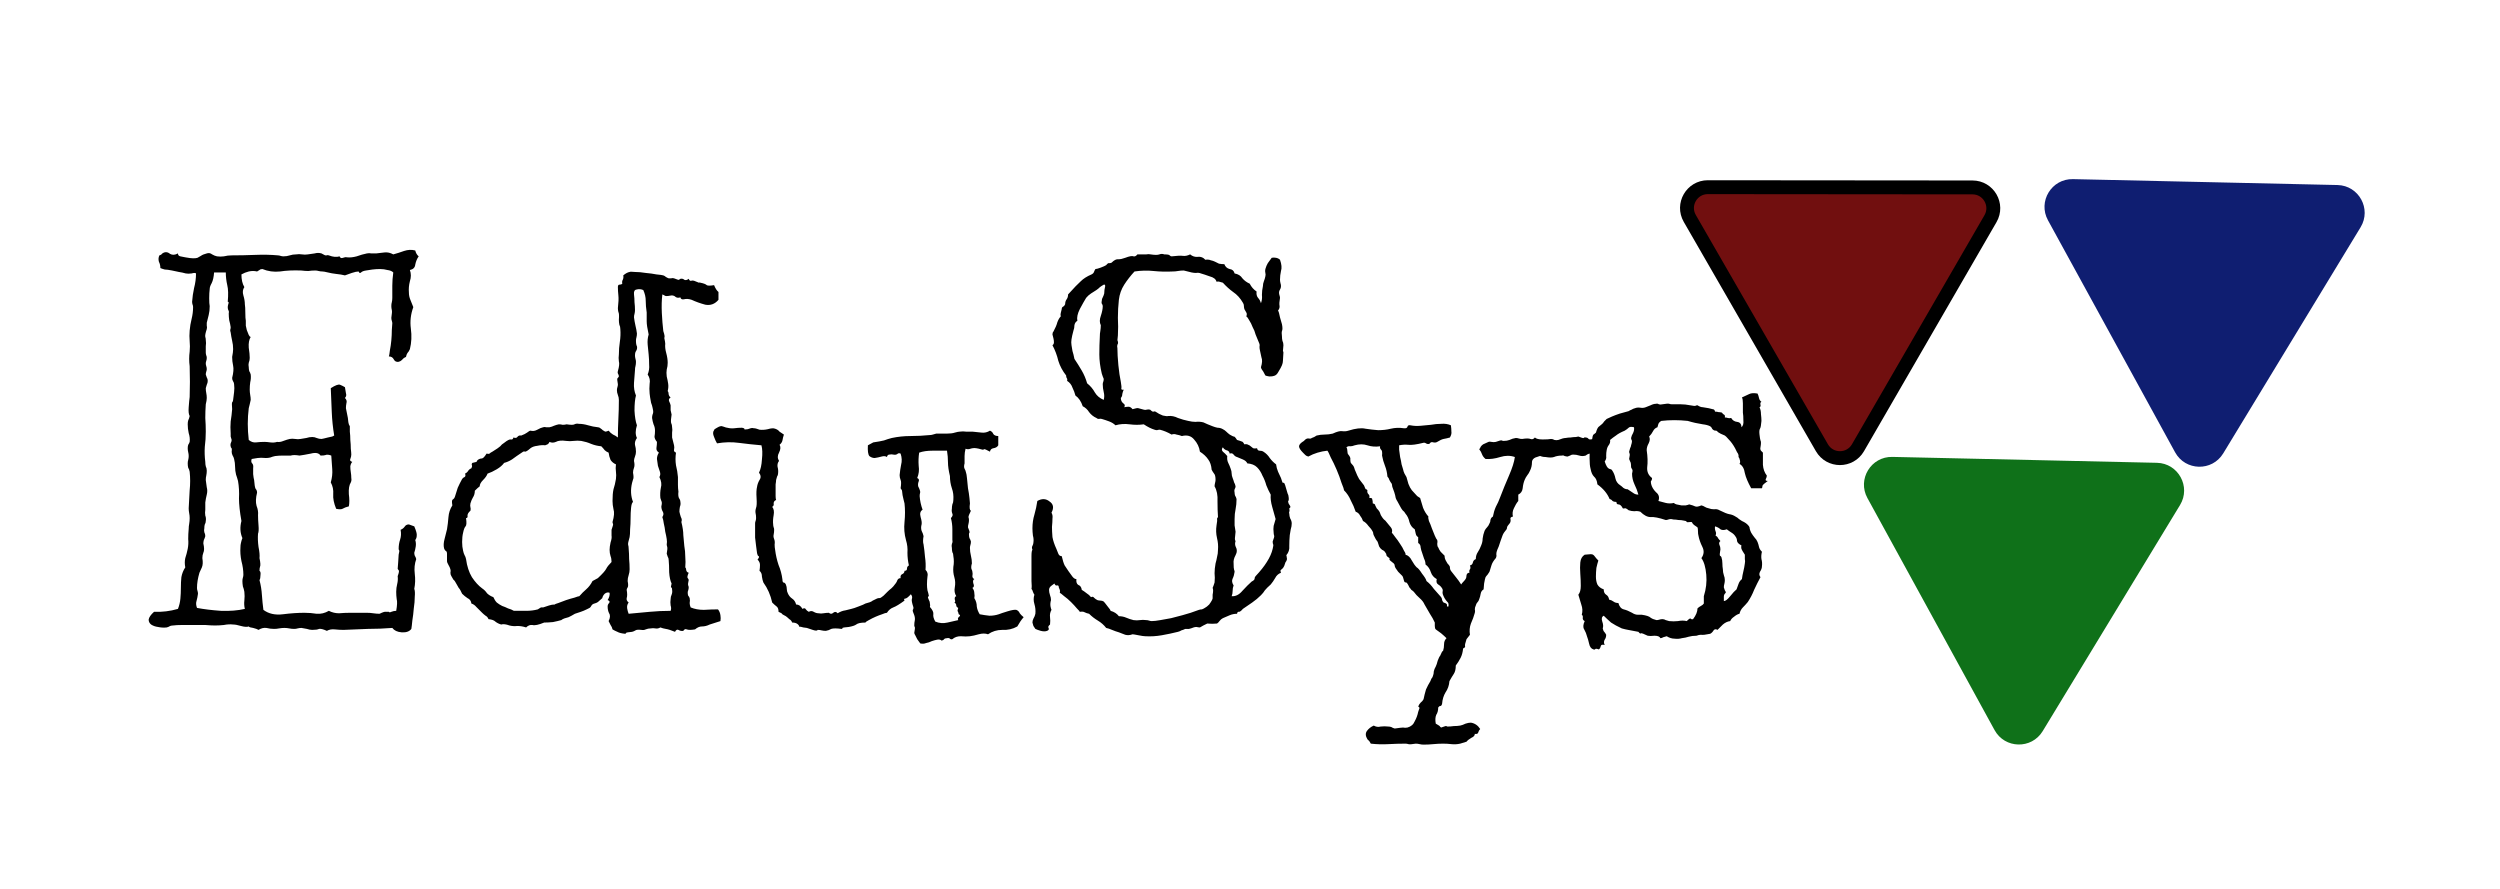 <svg width="180" height="64" viewBox="0 0 180 64" fill="none" xmlns="http://www.w3.org/2000/svg">
<g filter="url(#filter0_d)">
<path d="M19.898 8.035C19.945 8.223 20.027 8.363 20.145 8.457C20.027 8.621 19.945 8.82 19.898 9.055C19.875 9.266 19.746 9.395 19.512 9.441C19.605 9.699 19.605 9.969 19.512 10.25C19.441 10.531 19.418 10.801 19.441 11.059C19.441 11.246 19.477 11.422 19.547 11.586C19.617 11.75 19.688 11.926 19.758 12.113C19.57 12.629 19.512 13.145 19.582 13.66C19.652 14.176 19.629 14.668 19.512 15.137C19.465 15.254 19.406 15.348 19.336 15.418C19.289 15.488 19.254 15.582 19.23 15.699C19.113 15.746 19.02 15.816 18.949 15.91C18.879 15.98 18.797 16.027 18.703 16.051C18.539 16.074 18.422 16.016 18.352 15.875C18.281 15.734 18.164 15.664 18 15.664C18.023 15.594 18.047 15.453 18.07 15.242C18.117 15.008 18.152 14.762 18.176 14.504C18.199 14.246 18.211 14 18.211 13.766C18.234 13.531 18.246 13.367 18.246 13.273C18.246 13.227 18.234 13.168 18.211 13.098C18.188 13.027 18.176 12.957 18.176 12.887C18.223 12.582 18.234 12.395 18.211 12.324C18.188 12.23 18.176 12.137 18.176 12.043C18.176 11.926 18.188 11.832 18.211 11.762C18.234 11.668 18.246 11.562 18.246 11.445C18.246 11.141 18.246 10.848 18.246 10.566C18.246 10.262 18.27 9.945 18.316 9.617C18.223 9.523 18.082 9.465 17.895 9.441C17.73 9.395 17.555 9.371 17.367 9.371C17.18 9.371 16.992 9.383 16.805 9.406C16.617 9.43 16.465 9.453 16.348 9.477C16.184 9.5 16.066 9.547 15.996 9.617C15.926 9.688 15.867 9.664 15.82 9.547C15.703 9.547 15.539 9.582 15.328 9.652C15.117 9.723 14.953 9.781 14.836 9.828C14.648 9.781 14.438 9.746 14.203 9.723C13.992 9.699 13.793 9.664 13.605 9.617C13.418 9.57 13.289 9.547 13.219 9.547C13.125 9.547 13.031 9.535 12.938 9.512C12.867 9.488 12.785 9.477 12.691 9.477C12.527 9.477 12.363 9.488 12.199 9.512C12.035 9.512 11.871 9.5 11.707 9.477C11.121 9.453 10.605 9.477 10.16 9.547C9.715 9.594 9.293 9.535 8.895 9.371C8.801 9.371 8.73 9.395 8.684 9.441C8.637 9.465 8.578 9.5 8.508 9.547C8.32 9.5 8.121 9.5 7.91 9.547C7.723 9.594 7.547 9.664 7.383 9.758C7.383 10.133 7.453 10.438 7.594 10.672C7.477 10.836 7.453 11.035 7.523 11.27C7.594 11.504 7.629 11.715 7.629 11.902C7.652 12.043 7.664 12.254 7.664 12.535C7.664 12.793 7.676 12.98 7.699 13.098C7.699 13.215 7.699 13.332 7.699 13.449C7.723 13.543 7.746 13.648 7.77 13.766C7.816 13.883 7.863 14 7.91 14.117C7.957 14.211 8.004 14.258 8.051 14.258C7.934 14.445 7.887 14.703 7.91 15.031C7.957 15.336 7.98 15.582 7.98 15.77C7.98 15.887 7.957 16.004 7.91 16.121C7.887 16.215 7.887 16.32 7.91 16.438C7.91 16.531 7.922 16.625 7.945 16.719C7.992 16.789 8.027 16.871 8.051 16.965C8.074 17.152 8.062 17.34 8.016 17.527C7.992 17.691 7.98 17.867 7.98 18.055C7.98 18.172 7.992 18.301 8.016 18.441C8.039 18.559 8.051 18.676 8.051 18.793C8.027 18.91 8.004 19.016 7.98 19.109C7.957 19.18 7.934 19.273 7.91 19.391C7.863 19.766 7.84 20.141 7.84 20.516C7.84 20.891 7.863 21.277 7.91 21.676C8.074 21.816 8.25 21.875 8.438 21.852C8.648 21.828 8.848 21.816 9.035 21.816C9.152 21.816 9.293 21.828 9.457 21.852C9.645 21.875 9.809 21.863 9.949 21.816C10.09 21.84 10.242 21.816 10.406 21.746C10.594 21.676 10.746 21.629 10.863 21.605C10.98 21.582 11.109 21.582 11.25 21.605C11.391 21.629 11.52 21.629 11.637 21.605C11.777 21.582 11.918 21.559 12.059 21.535C12.199 21.488 12.34 21.465 12.48 21.465C12.598 21.465 12.703 21.488 12.797 21.535C12.914 21.582 13.031 21.605 13.148 21.605C13.172 21.605 13.23 21.594 13.324 21.57C13.418 21.547 13.512 21.523 13.605 21.5C13.723 21.477 13.828 21.453 13.922 21.43C14.016 21.383 14.062 21.359 14.062 21.359C13.969 20.797 13.91 20.234 13.887 19.672C13.863 19.086 13.84 18.512 13.816 17.949C14.145 17.738 14.367 17.656 14.484 17.703C14.602 17.75 14.719 17.809 14.836 17.879C14.859 17.996 14.883 18.137 14.906 18.301C14.953 18.441 14.93 18.559 14.836 18.652C14.953 18.77 14.988 18.898 14.941 19.039C14.918 19.156 14.906 19.273 14.906 19.391C14.93 19.508 14.953 19.625 14.977 19.742C15 19.859 15.023 19.977 15.047 20.094C15.07 20.352 15.094 20.504 15.117 20.551C15.141 20.598 15.164 20.645 15.188 20.691C15.188 20.762 15.188 20.891 15.188 21.078C15.211 21.266 15.223 21.465 15.223 21.676C15.246 21.887 15.258 22.098 15.258 22.309C15.281 22.496 15.293 22.637 15.293 22.73C15.293 22.824 15.27 22.93 15.223 23.047C15.176 23.141 15.223 23.211 15.363 23.258C15.293 23.328 15.246 23.434 15.223 23.574C15.223 23.715 15.234 23.855 15.258 23.996C15.281 24.137 15.293 24.277 15.293 24.418C15.316 24.535 15.305 24.641 15.258 24.734C15.141 24.922 15.094 25.203 15.117 25.578C15.164 25.93 15.164 26.223 15.117 26.457C14.93 26.504 14.777 26.562 14.66 26.633C14.566 26.68 14.414 26.68 14.203 26.633C14.039 26.234 13.969 25.883 13.992 25.578C14.016 25.273 13.957 24.992 13.816 24.734C13.91 24.406 13.945 24.09 13.922 23.785C13.898 23.457 13.875 23.129 13.852 22.801C13.664 22.73 13.523 22.719 13.43 22.766C13.359 22.789 13.242 22.801 13.078 22.801C12.961 22.613 12.727 22.566 12.375 22.66C12.023 22.73 11.754 22.777 11.566 22.801C11.285 22.754 11.074 22.754 10.934 22.801C10.746 22.801 10.559 22.801 10.371 22.801C10.184 22.801 9.996 22.812 9.809 22.836C9.691 22.859 9.574 22.895 9.457 22.941C9.363 22.965 9.258 22.977 9.141 22.977C8.883 22.953 8.684 22.953 8.543 22.977C8.402 23 8.262 23.023 8.121 23.047C8.074 23.188 8.086 23.293 8.156 23.363C8.227 23.434 8.25 23.551 8.227 23.715C8.227 23.785 8.227 23.926 8.227 24.137C8.25 24.348 8.273 24.488 8.297 24.559C8.32 24.887 8.355 25.098 8.402 25.191C8.473 25.262 8.508 25.355 8.508 25.473C8.414 25.848 8.402 26.164 8.473 26.422C8.566 26.656 8.602 26.879 8.578 27.09C8.578 27.301 8.59 27.547 8.613 27.828C8.637 28.109 8.625 28.309 8.578 28.426C8.555 28.707 8.566 29.023 8.613 29.375C8.684 29.727 8.707 29.996 8.684 30.184C8.754 30.512 8.766 30.723 8.719 30.816C8.695 30.887 8.684 30.98 8.684 31.098C8.754 31.145 8.777 31.25 8.754 31.414C8.754 31.578 8.73 31.695 8.684 31.766C8.777 32.117 8.836 32.48 8.859 32.855C8.883 33.207 8.918 33.559 8.965 33.91C9.34 34.191 9.809 34.297 10.371 34.227C10.934 34.156 11.449 34.121 11.918 34.121C12.223 34.121 12.516 34.145 12.797 34.191C13.102 34.215 13.395 34.145 13.676 33.98C13.91 34.098 14.156 34.156 14.414 34.156C14.672 34.133 14.93 34.121 15.188 34.121H16.418C16.582 34.121 16.734 34.133 16.875 34.156C17.039 34.18 17.191 34.191 17.332 34.191C17.566 34.074 17.719 34.027 17.789 34.051C17.859 34.051 17.93 34.051 18 34.051C18.023 34.098 18.082 34.098 18.176 34.051C18.293 34.004 18.41 33.98 18.527 33.98C18.598 33.582 18.609 33.301 18.562 33.137C18.539 32.973 18.527 32.797 18.527 32.609C18.527 32.422 18.551 32.234 18.598 32.047C18.645 31.859 18.656 31.672 18.633 31.484C18.727 31.227 18.75 31.086 18.703 31.062C18.68 31.039 18.656 31.004 18.633 30.957C18.633 30.934 18.645 30.781 18.668 30.5C18.691 30.195 18.703 30.008 18.703 29.938C18.75 29.75 18.762 29.645 18.738 29.621C18.715 29.598 18.703 29.562 18.703 29.516C18.703 29.281 18.738 29.059 18.809 28.848C18.879 28.637 18.891 28.402 18.844 28.145C18.961 28.098 19.055 28.027 19.125 27.934C19.195 27.816 19.301 27.758 19.441 27.758L19.828 27.898C19.969 28.227 20.027 28.449 20.004 28.566C20.004 28.684 19.969 28.789 19.898 28.883C19.945 29.023 19.957 29.176 19.934 29.34C19.91 29.504 19.875 29.656 19.828 29.797C19.828 29.867 19.84 29.938 19.863 30.008C19.91 30.078 19.945 30.16 19.969 30.254C19.852 30.582 19.816 30.934 19.863 31.309C19.91 31.684 19.898 32.047 19.828 32.398C19.875 32.516 19.887 32.703 19.863 32.961C19.863 33.219 19.84 33.5 19.793 33.805C19.77 34.109 19.734 34.402 19.688 34.684C19.664 34.941 19.641 35.141 19.617 35.281C19.477 35.469 19.242 35.551 18.914 35.527C18.609 35.504 18.387 35.398 18.246 35.211C17.66 35.258 17.074 35.281 16.488 35.281C15.902 35.305 15.316 35.328 14.73 35.352C14.543 35.352 14.332 35.34 14.098 35.316C13.887 35.293 13.699 35.328 13.535 35.422C13.277 35.305 13.09 35.258 12.973 35.281C12.879 35.328 12.715 35.352 12.48 35.352C12.363 35.352 12.234 35.328 12.094 35.281C11.977 35.258 11.848 35.234 11.707 35.211C11.613 35.211 11.52 35.223 11.426 35.246C11.355 35.27 11.273 35.281 11.18 35.281C11.062 35.281 10.945 35.27 10.828 35.246C10.711 35.223 10.594 35.211 10.477 35.211C10.359 35.211 10.23 35.223 10.09 35.246C9.973 35.27 9.855 35.281 9.738 35.281C9.551 35.281 9.363 35.258 9.176 35.211C8.988 35.188 8.801 35.234 8.613 35.352C8.543 35.305 8.414 35.258 8.227 35.211C8.039 35.188 7.934 35.152 7.91 35.105C7.793 35.152 7.605 35.141 7.348 35.07C7.113 35 6.926 34.965 6.785 34.965C6.574 34.941 6.352 34.953 6.117 35C5.906 35.023 5.695 35.035 5.484 35.035C5.297 35.035 5.062 35.023 4.781 35C4.523 35 4.242 35 3.938 35C3.656 35 3.375 35 3.094 35C2.836 35 2.625 35.012 2.461 35.035C2.391 35.035 2.32 35.047 2.25 35.07C2.18 35.117 2.098 35.152 2.004 35.176C1.793 35.199 1.582 35.188 1.371 35.141C1.184 35.117 1.02 35.059 0.879 34.965C0.762 34.871 0.703 34.754 0.703 34.613C0.727 34.449 0.855 34.262 1.09 34.051C1.676 34.074 2.25 34.004 2.812 33.84C2.906 33.605 2.965 33.359 2.988 33.102C3.012 32.844 3.023 32.586 3.023 32.328C3.023 32.047 3.035 31.789 3.059 31.555C3.105 31.297 3.199 31.062 3.34 30.852C3.293 30.617 3.293 30.395 3.34 30.184C3.41 29.973 3.469 29.75 3.516 29.516C3.562 29.281 3.574 29.047 3.551 28.812C3.551 28.578 3.562 28.332 3.586 28.074C3.586 27.957 3.598 27.84 3.621 27.723C3.645 27.582 3.656 27.441 3.656 27.301C3.656 27.184 3.645 27.066 3.621 26.949C3.598 26.832 3.586 26.715 3.586 26.598C3.609 26.152 3.633 25.719 3.656 25.297C3.703 24.852 3.703 24.406 3.656 23.961C3.633 23.844 3.598 23.75 3.551 23.68C3.527 23.586 3.516 23.48 3.516 23.363C3.516 23.27 3.527 23.188 3.551 23.117C3.574 23.023 3.586 22.93 3.586 22.836C3.586 22.742 3.574 22.648 3.551 22.555C3.527 22.461 3.516 22.367 3.516 22.273C3.516 22.18 3.527 22.098 3.551 22.027C3.598 21.957 3.633 21.887 3.656 21.816C3.68 21.605 3.656 21.395 3.586 21.184C3.539 20.973 3.516 20.762 3.516 20.551C3.516 20.434 3.527 20.34 3.551 20.27C3.598 20.176 3.633 20.07 3.656 19.953C3.586 19.836 3.562 19.625 3.586 19.32C3.609 18.992 3.633 18.746 3.656 18.582C3.68 17.855 3.68 17.117 3.656 16.367C3.609 16.016 3.609 15.664 3.656 15.312C3.68 15.055 3.68 14.809 3.656 14.574C3.633 14.316 3.633 14.059 3.656 13.801C3.68 13.52 3.727 13.238 3.797 12.957C3.867 12.676 3.902 12.395 3.902 12.113C3.902 12.043 3.891 11.984 3.867 11.938C3.844 11.867 3.832 11.797 3.832 11.727C3.855 11.398 3.902 11.07 3.973 10.742C4.066 10.391 4.113 10.039 4.113 9.688C4.066 9.641 3.961 9.641 3.797 9.688C3.633 9.711 3.492 9.711 3.375 9.688C3.211 9.641 3.047 9.605 2.883 9.582C2.742 9.559 2.578 9.523 2.391 9.477C2.156 9.43 1.98 9.406 1.863 9.406C1.77 9.383 1.664 9.348 1.547 9.301C1.547 9.137 1.512 8.984 1.441 8.844C1.395 8.68 1.406 8.527 1.477 8.387C1.57 8.363 1.629 8.328 1.652 8.281C1.699 8.234 1.758 8.199 1.828 8.176C1.969 8.129 2.109 8.164 2.25 8.281C2.414 8.375 2.602 8.363 2.812 8.246C2.812 8.363 2.871 8.434 2.988 8.457C3.129 8.48 3.246 8.504 3.34 8.527C3.598 8.574 3.785 8.598 3.902 8.598C4.043 8.598 4.148 8.586 4.219 8.562C4.312 8.516 4.395 8.469 4.465 8.422C4.559 8.352 4.699 8.293 4.887 8.246C5.027 8.199 5.156 8.223 5.273 8.316C5.391 8.387 5.508 8.434 5.625 8.457C5.789 8.48 5.953 8.48 6.117 8.457C6.305 8.41 6.492 8.387 6.68 8.387C7.219 8.387 7.781 8.375 8.367 8.352C8.953 8.328 9.504 8.34 10.02 8.387C10.066 8.387 10.125 8.398 10.195 8.422C10.266 8.445 10.336 8.457 10.406 8.457C10.57 8.457 10.723 8.434 10.863 8.387C11.004 8.34 11.156 8.316 11.32 8.316C11.461 8.293 11.602 8.293 11.742 8.316C11.883 8.34 12.023 8.34 12.164 8.316C12.328 8.293 12.492 8.27 12.656 8.246C12.82 8.199 12.984 8.199 13.148 8.246C13.336 8.363 13.453 8.41 13.5 8.387C13.57 8.363 13.629 8.363 13.676 8.387C13.98 8.504 14.238 8.527 14.449 8.457C14.496 8.574 14.578 8.609 14.695 8.562C14.812 8.516 14.906 8.504 14.977 8.527C15.188 8.551 15.422 8.527 15.68 8.457C15.938 8.363 16.184 8.293 16.418 8.246C16.535 8.223 16.641 8.223 16.734 8.246C16.852 8.246 16.969 8.246 17.086 8.246C17.297 8.223 17.496 8.199 17.684 8.176C17.895 8.152 18.105 8.199 18.316 8.316C18.574 8.246 18.832 8.164 19.09 8.07C19.371 7.977 19.641 7.965 19.898 8.035ZM5.414 9.617C5.391 9.945 5.332 10.203 5.238 10.391C5.145 10.555 5.098 10.695 5.098 10.812C5.074 11 5.062 11.223 5.062 11.48C5.062 11.738 5.074 11.926 5.098 12.043C5.098 12.277 5.074 12.488 5.027 12.676C4.98 12.84 4.934 13.027 4.887 13.238C4.887 13.309 4.887 13.379 4.887 13.449C4.91 13.52 4.91 13.602 4.887 13.695C4.793 13.977 4.758 14.164 4.781 14.258C4.805 14.328 4.816 14.398 4.816 14.469C4.84 14.633 4.84 14.785 4.816 14.926C4.816 15.066 4.816 15.219 4.816 15.383C4.816 15.453 4.828 15.523 4.852 15.594C4.875 15.641 4.887 15.699 4.887 15.77C4.887 15.84 4.875 15.91 4.852 15.98C4.828 16.051 4.816 16.109 4.816 16.156C4.816 16.227 4.828 16.297 4.852 16.367C4.875 16.438 4.887 16.508 4.887 16.578C4.887 16.625 4.875 16.684 4.852 16.754C4.828 16.824 4.816 16.895 4.816 16.965C4.84 17.035 4.863 17.105 4.887 17.176C4.934 17.246 4.957 17.328 4.957 17.422C4.957 17.516 4.934 17.609 4.887 17.703C4.863 17.773 4.84 17.855 4.816 17.949C4.816 18.066 4.828 18.184 4.852 18.301C4.875 18.418 4.887 18.535 4.887 18.652C4.887 18.77 4.863 18.922 4.816 19.109C4.793 19.438 4.781 19.766 4.781 20.094C4.805 20.422 4.816 20.75 4.816 21.078C4.816 21.453 4.793 21.816 4.746 22.168C4.723 22.52 4.734 22.883 4.781 23.258C4.781 23.375 4.793 23.48 4.816 23.574C4.863 23.668 4.887 23.773 4.887 23.891C4.887 24.008 4.875 24.125 4.852 24.242C4.828 24.336 4.816 24.441 4.816 24.559C4.84 24.723 4.863 24.898 4.887 25.086C4.934 25.25 4.934 25.426 4.887 25.613C4.84 25.801 4.805 25.988 4.781 26.176C4.781 26.34 4.781 26.516 4.781 26.703C4.758 26.844 4.758 26.984 4.781 27.125C4.828 27.242 4.84 27.371 4.816 27.512C4.816 27.605 4.793 27.688 4.746 27.758C4.723 27.828 4.711 27.922 4.711 28.039C4.688 28.133 4.688 28.227 4.711 28.32C4.758 28.414 4.781 28.508 4.781 28.602C4.758 28.695 4.723 28.789 4.676 28.883C4.652 28.977 4.641 29.059 4.641 29.129C4.711 29.434 4.711 29.656 4.641 29.797C4.594 29.914 4.57 30.043 4.57 30.184C4.617 30.465 4.605 30.688 4.535 30.852C4.465 30.992 4.406 31.121 4.359 31.238C4.242 31.637 4.184 32 4.184 32.328C4.184 32.398 4.195 32.469 4.219 32.539C4.242 32.609 4.254 32.68 4.254 32.75C4.23 32.938 4.195 33.113 4.148 33.277C4.102 33.418 4.113 33.582 4.184 33.77C4.676 33.863 5.25 33.934 5.906 33.98C6.562 34.004 7.137 33.957 7.629 33.84C7.582 33.652 7.57 33.453 7.594 33.242C7.617 33.031 7.617 32.82 7.594 32.609C7.57 32.469 7.535 32.34 7.488 32.223C7.465 32.082 7.453 31.953 7.453 31.836C7.453 31.742 7.465 31.66 7.488 31.59C7.512 31.52 7.523 31.449 7.523 31.379C7.523 31.074 7.477 30.746 7.383 30.395C7.312 30.043 7.289 29.715 7.312 29.41C7.312 29.293 7.324 29.188 7.348 29.094C7.371 28.977 7.406 28.859 7.453 28.742C7.289 28.367 7.266 27.957 7.383 27.512C7.266 26.855 7.207 26.316 7.207 25.895C7.23 25.449 7.207 25.027 7.137 24.629C7.113 24.535 7.09 24.453 7.066 24.383C7.043 24.312 7.02 24.242 6.996 24.172C6.949 23.984 6.926 23.797 6.926 23.609C6.926 23.422 6.902 23.234 6.855 23.047C6.832 22.953 6.797 22.871 6.75 22.801C6.703 22.707 6.68 22.613 6.68 22.52C6.703 22.355 6.691 22.262 6.645 22.238C6.621 22.215 6.609 22.18 6.609 22.133C6.586 22.086 6.586 22.016 6.609 21.922C6.656 21.828 6.68 21.746 6.68 21.676C6.656 21.582 6.633 21.5 6.609 21.43C6.609 21.359 6.609 21.289 6.609 21.219C6.586 20.891 6.586 20.598 6.609 20.34C6.656 20.059 6.691 19.766 6.715 19.461C6.691 19.18 6.691 19.016 6.715 18.969C6.762 18.922 6.785 18.863 6.785 18.793C6.809 18.605 6.832 18.418 6.855 18.23C6.879 18.043 6.879 17.855 6.855 17.668C6.855 17.598 6.832 17.527 6.785 17.457C6.738 17.387 6.715 17.305 6.715 17.211C6.809 16.836 6.832 16.543 6.785 16.332C6.738 16.121 6.715 15.91 6.715 15.699C6.762 15.465 6.785 15.277 6.785 15.137C6.785 14.926 6.762 14.727 6.715 14.539C6.668 14.328 6.633 14.129 6.609 13.941C6.586 13.871 6.574 13.812 6.574 13.766C6.598 13.695 6.609 13.625 6.609 13.555C6.586 13.391 6.551 13.227 6.504 13.062C6.48 12.898 6.469 12.734 6.469 12.57C6.492 12.453 6.48 12.371 6.434 12.324C6.41 12.254 6.398 12.184 6.398 12.113C6.398 12.066 6.41 11.996 6.434 11.902C6.48 11.785 6.469 11.727 6.398 11.727C6.445 11.211 6.434 10.812 6.363 10.531C6.293 10.227 6.258 9.922 6.258 9.617H5.414ZM41.414 10.531C41.508 10.766 41.613 10.93 41.73 11.023V11.586C41.473 11.891 41.156 12.008 40.781 11.938C40.43 11.844 40.102 11.727 39.797 11.586C39.586 11.516 39.398 11.504 39.234 11.551C39.094 11.574 39.012 11.527 38.988 11.41C38.848 11.457 38.73 11.445 38.637 11.375C38.566 11.305 38.473 11.27 38.355 11.27C38.145 11.316 37.992 11.328 37.898 11.305C37.828 11.258 37.758 11.223 37.688 11.199C37.641 11.598 37.629 12.043 37.652 12.535C37.676 13.004 37.711 13.438 37.758 13.836C37.852 14.117 37.875 14.281 37.828 14.328C37.875 14.539 37.898 14.68 37.898 14.75C37.875 14.938 37.898 15.16 37.969 15.418C38.039 15.676 38.074 15.91 38.074 16.121C38.074 16.285 38.051 16.449 38.004 16.613C37.98 16.754 37.98 16.918 38.004 17.105C38.051 17.293 38.086 17.469 38.109 17.633C38.133 17.797 38.121 17.973 38.074 18.16C38.121 18.207 38.145 18.289 38.145 18.406C38.168 18.5 38.215 18.57 38.285 18.617C38.168 18.688 38.133 18.781 38.18 18.898C38.227 18.992 38.262 19.086 38.285 19.18C38.285 19.297 38.285 19.414 38.285 19.531C38.309 19.625 38.332 19.73 38.355 19.848C38.309 20.129 38.297 20.328 38.32 20.445C38.367 20.539 38.391 20.645 38.391 20.762C38.414 20.879 38.414 21.008 38.391 21.148C38.391 21.266 38.391 21.383 38.391 21.5C38.414 21.594 38.438 21.688 38.461 21.781C38.484 21.875 38.508 21.969 38.531 22.062C38.555 22.156 38.555 22.262 38.531 22.379C38.508 22.473 38.555 22.543 38.672 22.59C38.625 22.895 38.625 23.199 38.672 23.504C38.742 23.785 38.789 24.066 38.812 24.348C38.812 24.535 38.812 24.723 38.812 24.91C38.812 25.074 38.824 25.238 38.848 25.402C38.824 25.59 38.836 25.742 38.883 25.859C38.953 25.953 38.988 26.047 38.988 26.141C39.012 26.258 39 26.375 38.953 26.492C38.93 26.609 38.918 26.727 38.918 26.844C38.941 26.961 38.977 27.09 39.023 27.23C39.094 27.348 39.105 27.465 39.059 27.582C39.152 27.957 39.199 28.273 39.199 28.531C39.223 28.789 39.246 29.047 39.27 29.305C39.316 29.562 39.34 29.82 39.34 30.078C39.363 30.336 39.363 30.594 39.34 30.852C39.387 30.898 39.41 30.969 39.41 31.062C39.434 31.156 39.492 31.215 39.586 31.238C39.492 31.449 39.469 31.578 39.516 31.625C39.562 31.672 39.586 31.719 39.586 31.766C39.539 31.953 39.527 32.082 39.551 32.152C39.574 32.199 39.586 32.246 39.586 32.293C39.586 32.363 39.574 32.434 39.551 32.504C39.527 32.551 39.516 32.609 39.516 32.68C39.516 32.75 39.527 32.82 39.551 32.891C39.598 32.938 39.633 32.996 39.656 33.066C39.68 33.184 39.68 33.301 39.656 33.418C39.656 33.512 39.68 33.617 39.727 33.734C40.008 33.852 40.324 33.91 40.676 33.91C41.051 33.887 41.391 33.875 41.695 33.875C41.789 33.992 41.848 34.133 41.871 34.297C41.895 34.438 41.895 34.578 41.871 34.719L41.098 34.965C40.91 35.059 40.723 35.105 40.535 35.105C40.371 35.105 40.207 35.176 40.043 35.316C39.762 35.363 39.562 35.363 39.445 35.316C39.352 35.27 39.27 35.305 39.199 35.422C39.082 35.445 38.965 35.422 38.848 35.352C38.754 35.305 38.672 35.352 38.602 35.492C38.32 35.375 38.098 35.305 37.934 35.281C37.793 35.258 37.664 35.223 37.547 35.176C37.43 35.246 37.312 35.27 37.195 35.246C37.078 35.223 36.961 35.223 36.844 35.246C36.727 35.246 36.609 35.27 36.492 35.316C36.398 35.363 36.293 35.375 36.176 35.352C35.965 35.328 35.824 35.34 35.754 35.387C35.684 35.434 35.602 35.469 35.508 35.492C35.25 35.516 35.109 35.539 35.086 35.562C35.086 35.586 35.062 35.609 35.016 35.633C34.758 35.609 34.57 35.562 34.453 35.492C34.336 35.445 34.219 35.387 34.102 35.316C34.078 35.199 34.031 35.094 33.961 35C33.914 34.906 33.867 34.812 33.82 34.719C33.938 34.484 33.949 34.297 33.855 34.156C33.785 34.016 33.75 33.852 33.75 33.664C33.75 33.57 33.785 33.488 33.855 33.418C33.926 33.324 33.891 33.254 33.75 33.207C33.867 33.02 33.914 32.844 33.891 32.68C33.773 32.633 33.656 32.656 33.539 32.75C33.445 32.844 33.387 32.949 33.363 33.066L33.047 33.348C32.977 33.395 32.895 33.43 32.801 33.453C32.707 33.477 32.637 33.523 32.59 33.594C32.543 33.688 32.496 33.746 32.449 33.77C32.402 33.793 32.332 33.828 32.238 33.875C32.098 33.945 31.957 34.004 31.816 34.051C31.676 34.098 31.535 34.145 31.395 34.191C31.301 34.238 31.219 34.285 31.148 34.332C31.102 34.355 31.031 34.391 30.938 34.438C30.68 34.508 30.539 34.555 30.516 34.578C30.492 34.602 30.457 34.625 30.41 34.648C30.246 34.695 30.047 34.742 29.812 34.789C29.578 34.812 29.367 34.824 29.18 34.824C28.781 34.988 28.5 35.047 28.336 35C28.172 34.977 28.02 35.035 27.879 35.176C27.668 35.105 27.457 35.07 27.246 35.07C27.059 35.094 26.871 35.082 26.684 35.035C26.426 34.941 26.227 34.918 26.086 34.965C25.922 34.918 25.781 34.848 25.664 34.754C25.57 34.66 25.406 34.602 25.172 34.578C25.125 34.461 25.055 34.379 24.961 34.332C24.867 34.262 24.785 34.191 24.715 34.121C24.527 33.934 24.387 33.793 24.293 33.699C24.199 33.582 24.082 33.5 23.941 33.453C23.918 33.266 23.824 33.137 23.66 33.066C23.52 32.973 23.391 32.867 23.273 32.75C23.18 32.539 23.098 32.398 23.027 32.328C22.98 32.258 22.934 32.176 22.887 32.082C22.793 31.895 22.711 31.777 22.641 31.73C22.594 31.66 22.547 31.578 22.5 31.484C22.453 31.414 22.43 31.332 22.43 31.238C22.453 31.145 22.453 31.062 22.43 30.992C22.406 30.898 22.359 30.793 22.289 30.676C22.219 30.559 22.184 30.465 22.184 30.395V29.867C22.184 29.75 22.148 29.68 22.078 29.656C22.031 29.609 21.996 29.551 21.973 29.48C21.926 29.293 21.938 29.07 22.008 28.812C22.078 28.531 22.137 28.297 22.184 28.109C22.23 27.828 22.266 27.535 22.289 27.23C22.312 26.926 22.406 26.645 22.57 26.387C22.523 26.129 22.535 25.988 22.605 25.965C22.676 25.918 22.723 25.859 22.746 25.789C22.816 25.555 22.887 25.332 22.957 25.121C23.051 24.91 23.156 24.699 23.273 24.488C23.32 24.418 23.379 24.371 23.449 24.348C23.52 24.301 23.531 24.219 23.484 24.102C23.578 24.055 23.648 23.996 23.695 23.926C23.742 23.832 23.824 23.762 23.941 23.715C23.988 23.621 24 23.551 23.977 23.504C23.953 23.434 23.965 23.375 24.012 23.328C24.246 23.281 24.352 23.246 24.328 23.223C24.328 23.199 24.352 23.164 24.398 23.117C24.492 23.047 24.586 23.012 24.68 23.012C24.773 23.012 24.891 22.895 25.031 22.66C25.148 22.684 25.219 22.684 25.242 22.66C25.289 22.613 25.359 22.566 25.453 22.52C25.758 22.332 25.945 22.203 26.016 22.133C26.086 22.039 26.18 21.957 26.297 21.887C26.531 21.699 26.695 21.617 26.789 21.641C26.883 21.664 26.941 21.617 26.965 21.5C27.105 21.547 27.199 21.535 27.246 21.465C27.316 21.371 27.41 21.336 27.527 21.359C27.715 21.289 27.855 21.219 27.949 21.148C28.066 21.055 28.148 21.008 28.195 21.008C28.359 21.055 28.523 21.031 28.688 20.938C28.852 20.844 28.992 20.785 29.109 20.762C29.18 20.738 29.25 20.738 29.32 20.762C29.414 20.762 29.496 20.762 29.566 20.762C29.684 20.738 29.789 20.703 29.883 20.656C30 20.609 30.117 20.574 30.234 20.551C30.328 20.551 30.422 20.562 30.516 20.586C30.609 20.586 30.703 20.574 30.797 20.551C31.102 20.598 31.289 20.598 31.359 20.551C31.453 20.504 31.559 20.492 31.676 20.516C31.887 20.516 32.109 20.551 32.344 20.621C32.578 20.691 32.812 20.738 33.047 20.762C33.117 20.762 33.176 20.785 33.223 20.832C33.293 20.879 33.352 20.926 33.398 20.973C33.469 21.02 33.527 21.055 33.574 21.078C33.645 21.078 33.727 21.055 33.82 21.008C33.914 21.125 34.02 21.219 34.137 21.289C34.254 21.336 34.371 21.406 34.488 21.5C34.488 21.031 34.5 20.586 34.523 20.164C34.547 19.719 34.559 19.262 34.559 18.793C34.559 18.676 34.535 18.559 34.488 18.441C34.441 18.324 34.418 18.207 34.418 18.09C34.418 18.02 34.43 17.949 34.453 17.879C34.477 17.809 34.488 17.738 34.488 17.668C34.441 17.41 34.43 17.27 34.453 17.246C34.5 17.199 34.535 17.152 34.559 17.105C34.559 17.035 34.535 16.965 34.488 16.895C34.465 16.824 34.465 16.766 34.488 16.719C34.582 16.391 34.605 16.156 34.559 16.016C34.535 15.852 34.535 15.688 34.559 15.523C34.559 15.219 34.582 14.914 34.629 14.609C34.676 14.305 34.688 14 34.664 13.695C34.664 13.578 34.641 13.473 34.594 13.379C34.57 13.262 34.559 13.145 34.559 13.027C34.582 12.723 34.57 12.535 34.523 12.465C34.5 12.371 34.488 12.277 34.488 12.184C34.535 11.785 34.547 11.48 34.523 11.27C34.5 11.059 34.488 10.859 34.488 10.672C34.488 10.555 34.523 10.496 34.594 10.496C34.688 10.496 34.758 10.473 34.805 10.426C34.781 10.309 34.793 10.215 34.84 10.145C34.887 10.051 34.898 9.945 34.875 9.828C35.039 9.688 35.191 9.605 35.332 9.582C35.355 9.559 35.484 9.559 35.719 9.582C35.953 9.582 36.211 9.605 36.492 9.652C36.773 9.676 37.031 9.711 37.266 9.758C37.523 9.781 37.688 9.805 37.758 9.828C37.828 9.852 37.887 9.887 37.934 9.934C38.004 9.98 38.074 10.016 38.145 10.039C38.215 10.039 38.273 10.039 38.32 10.039C38.391 10.016 38.461 10.016 38.531 10.039C38.766 10.133 38.883 10.168 38.883 10.145C38.906 10.121 38.941 10.098 38.988 10.074C39.105 10.051 39.199 10.074 39.27 10.145C39.363 10.191 39.469 10.168 39.586 10.074C39.633 10.191 39.691 10.238 39.762 10.215C39.832 10.191 39.902 10.191 39.973 10.215C40.207 10.309 40.324 10.355 40.324 10.355C40.348 10.332 40.383 10.332 40.43 10.355C40.664 10.402 40.816 10.461 40.887 10.531C40.957 10.578 41.133 10.578 41.414 10.531ZM35.789 18.477C35.719 18.734 35.684 19.098 35.684 19.566C35.707 20.012 35.766 20.363 35.859 20.621C35.742 20.996 35.742 21.301 35.859 21.535C35.742 21.699 35.695 21.863 35.719 22.027C35.766 22.191 35.789 22.355 35.789 22.52C35.789 22.637 35.766 22.754 35.719 22.871C35.672 22.988 35.648 23.094 35.648 23.188C35.695 23.398 35.695 23.562 35.648 23.68C35.602 23.797 35.578 23.914 35.578 24.031C35.625 24.289 35.625 24.453 35.578 24.523C35.555 24.594 35.531 24.676 35.508 24.77C35.391 25.262 35.414 25.719 35.578 26.141C35.508 26.188 35.461 26.328 35.438 26.562C35.414 26.797 35.402 27.055 35.402 27.336C35.402 27.594 35.391 27.852 35.367 28.109C35.367 28.367 35.355 28.555 35.332 28.672C35.238 28.977 35.203 29.164 35.227 29.234C35.25 29.305 35.262 29.387 35.262 29.48C35.285 29.738 35.297 29.996 35.297 30.254C35.32 30.488 35.332 30.734 35.332 30.992C35.332 31.133 35.309 31.273 35.262 31.414C35.215 31.555 35.191 31.695 35.191 31.836C35.238 32.07 35.238 32.223 35.191 32.293C35.145 32.363 35.121 32.422 35.121 32.469C35.168 32.727 35.168 32.926 35.121 33.066C35.098 33.184 35.145 33.289 35.262 33.383C35.168 33.5 35.133 33.641 35.156 33.805C35.18 33.945 35.215 34.074 35.262 34.191C35.777 34.145 36.281 34.098 36.773 34.051C37.266 34.004 37.77 33.98 38.285 33.98C38.332 33.863 38.332 33.734 38.285 33.594C38.262 33.43 38.262 33.277 38.285 33.137C38.285 33.02 38.309 32.914 38.355 32.82C38.402 32.703 38.414 32.586 38.391 32.469C38.391 32.352 38.367 32.293 38.32 32.293C38.297 32.293 38.309 32.199 38.355 32.012C38.262 31.824 38.203 31.555 38.18 31.203C38.18 30.852 38.168 30.559 38.145 30.324C38.145 30.23 38.121 30.148 38.074 30.078C38.051 30.008 38.027 29.938 38.004 29.867C38.051 29.609 38.062 29.445 38.039 29.375C38.016 29.305 38.004 29.246 38.004 29.199C38.027 29.082 38.027 28.953 38.004 28.812C37.98 28.648 37.945 28.473 37.898 28.285C37.875 28.074 37.84 27.875 37.793 27.688C37.77 27.5 37.734 27.348 37.688 27.23C37.781 27.09 37.793 26.961 37.723 26.844C37.652 26.727 37.617 26.598 37.617 26.457C37.664 26.27 37.664 26.141 37.617 26.07C37.594 26 37.57 25.93 37.547 25.859C37.523 25.602 37.535 25.355 37.582 25.121C37.652 24.887 37.617 24.629 37.477 24.348C37.547 24.23 37.559 24.102 37.512 23.961C37.465 23.82 37.418 23.68 37.371 23.539C37.348 23.375 37.324 23.211 37.301 23.047C37.301 22.883 37.348 22.73 37.441 22.59C37.301 22.496 37.242 22.379 37.266 22.238C37.289 22.074 37.301 21.934 37.301 21.816C37.184 21.676 37.125 21.547 37.125 21.43C37.148 21.312 37.16 21.172 37.16 21.008C37.16 20.844 37.125 20.691 37.055 20.551C37.008 20.41 36.973 20.258 36.949 20.094C36.949 20 36.961 19.918 36.984 19.848C37.031 19.754 37.043 19.648 37.02 19.531C37.02 19.531 37.008 19.473 36.984 19.355C36.961 19.238 36.926 19.121 36.879 19.004C36.855 18.863 36.832 18.734 36.809 18.617C36.785 18.477 36.773 18.383 36.773 18.336C36.75 18.102 36.75 17.867 36.773 17.633C36.82 17.398 36.773 17.176 36.633 16.965C36.727 16.73 36.762 16.496 36.738 16.262C36.738 16.004 36.727 15.758 36.703 15.523C36.68 15.289 36.656 15.055 36.633 14.82C36.609 14.562 36.633 14.316 36.703 14.082C36.609 13.66 36.562 13.344 36.562 13.133C36.562 12.922 36.562 12.711 36.562 12.5C36.516 12.195 36.492 11.914 36.492 11.656C36.492 11.398 36.434 11.141 36.316 10.883C36.152 10.812 35.988 10.801 35.824 10.848C35.684 10.871 35.625 10.988 35.648 11.199C35.672 11.387 35.684 11.574 35.684 11.762C35.707 11.949 35.719 12.137 35.719 12.324C35.719 12.418 35.707 12.512 35.684 12.605C35.66 12.676 35.648 12.758 35.648 12.852C35.672 13.039 35.707 13.238 35.754 13.449C35.801 13.637 35.836 13.824 35.859 14.012C35.859 14.105 35.848 14.199 35.824 14.293C35.801 14.363 35.789 14.445 35.789 14.539C35.789 14.656 35.801 14.762 35.824 14.855C35.871 14.926 35.883 15.02 35.859 15.137C35.836 15.207 35.801 15.277 35.754 15.348C35.73 15.418 35.719 15.5 35.719 15.594C35.719 15.664 35.73 15.746 35.754 15.84C35.777 15.91 35.789 15.98 35.789 16.051C35.789 16.168 35.777 16.273 35.754 16.367C35.73 16.438 35.719 16.531 35.719 16.648C35.695 16.93 35.672 17.234 35.648 17.562C35.625 17.891 35.672 18.195 35.789 18.477ZM33.82 22.59C33.703 22.543 33.609 22.484 33.539 22.414C33.469 22.32 33.387 22.227 33.293 22.133C33.035 22.109 32.789 22.051 32.555 21.957C32.344 21.863 32.109 21.793 31.852 21.746C31.664 21.723 31.477 21.723 31.289 21.746C31.125 21.77 30.949 21.77 30.762 21.746C30.434 21.699 30.188 21.723 30.023 21.816C29.859 21.887 29.707 21.887 29.566 21.816C29.543 21.887 29.496 21.945 29.426 21.992C29.355 22.016 29.297 22.039 29.25 22.062C29.086 22.039 28.898 22.051 28.688 22.098C28.477 22.121 28.312 22.18 28.195 22.273C28.008 22.438 27.879 22.52 27.809 22.52C27.762 22.496 27.715 22.496 27.668 22.52C27.316 22.754 27.047 22.941 26.859 23.082C26.672 23.199 26.484 23.281 26.297 23.328C26.18 23.492 26.004 23.645 25.77 23.785C25.535 23.926 25.312 24.031 25.102 24.102C25.055 24.242 24.949 24.395 24.785 24.559C24.621 24.723 24.539 24.875 24.539 25.016C24.445 25.086 24.328 25.191 24.188 25.332C24.188 25.52 24.141 25.684 24.047 25.824C23.977 25.941 23.918 26.082 23.871 26.246C23.848 26.363 23.848 26.457 23.871 26.527C23.895 26.598 23.895 26.68 23.871 26.773C23.73 26.891 23.66 27.008 23.66 27.125C23.684 27.242 23.648 27.301 23.555 27.301C23.602 27.629 23.59 27.828 23.52 27.898C23.449 27.969 23.391 28.121 23.344 28.355C23.297 28.543 23.273 28.766 23.273 29.023C23.273 29.258 23.297 29.469 23.344 29.656C23.367 29.773 23.402 29.879 23.449 29.973C23.496 30.043 23.531 30.137 23.555 30.254C23.625 30.77 23.766 31.203 23.977 31.555C24.211 31.906 24.457 32.176 24.715 32.363C24.855 32.457 24.973 32.574 25.066 32.715C25.184 32.832 25.336 32.926 25.523 32.996C25.594 33.16 25.676 33.289 25.77 33.383C25.887 33.477 26.016 33.559 26.156 33.629C26.297 33.676 26.438 33.734 26.578 33.805C26.742 33.852 26.883 33.91 27 33.98C27.281 33.98 27.574 33.98 27.879 33.98C28.184 33.98 28.465 33.945 28.723 33.875C28.887 33.758 28.98 33.711 29.004 33.734C29.027 33.734 29.062 33.734 29.109 33.734C29.25 33.688 29.391 33.641 29.531 33.594C29.672 33.547 29.812 33.523 29.953 33.523C29.953 33.5 30.035 33.465 30.199 33.418C30.387 33.348 30.574 33.277 30.762 33.207C30.973 33.137 31.172 33.078 31.359 33.031C31.547 32.961 31.664 32.926 31.711 32.926C31.875 32.738 32.039 32.574 32.203 32.434C32.391 32.27 32.543 32.07 32.66 31.836L33.047 31.625C33.375 31.32 33.574 31.098 33.645 30.957C33.715 30.816 33.844 30.652 34.031 30.465C34.031 30.301 34.008 30.16 33.961 30.043C33.914 29.902 33.891 29.75 33.891 29.586C33.891 29.445 33.914 29.27 33.961 29.059C34.031 28.848 34.055 28.684 34.031 28.566V28.145C34.125 27.887 34.16 27.746 34.137 27.723C34.113 27.676 34.102 27.629 34.102 27.582C34.219 27.184 34.242 26.879 34.172 26.668C34.125 26.457 34.102 26.258 34.102 26.07C34.102 25.719 34.125 25.438 34.172 25.227C34.242 25.016 34.301 24.77 34.348 24.488C34.371 24.301 34.371 24.125 34.348 23.961C34.324 23.797 34.324 23.621 34.348 23.434C34.184 23.363 34.055 23.258 33.961 23.117C33.891 22.953 33.844 22.777 33.82 22.59ZM46.441 21.289C46.395 21.43 46.359 21.57 46.336 21.711C46.312 21.828 46.242 21.934 46.125 22.027C46.219 22.168 46.207 22.355 46.09 22.59C45.973 22.801 45.973 23 46.09 23.188C45.996 23.305 45.961 23.445 45.984 23.609C46.031 23.773 46.043 23.938 46.02 24.102C46.02 24.172 45.996 24.242 45.949 24.312C45.926 24.383 45.902 24.465 45.879 24.559C45.879 24.629 45.867 24.734 45.844 24.875C45.844 24.992 45.844 25.133 45.844 25.297C45.844 25.438 45.844 25.578 45.844 25.719C45.844 25.836 45.855 25.93 45.879 26C45.762 26.047 45.703 26.129 45.703 26.246C45.727 26.363 45.691 26.445 45.598 26.492C45.715 26.633 45.75 26.832 45.703 27.09C45.656 27.348 45.645 27.57 45.668 27.758C45.668 27.828 45.68 27.898 45.703 27.969C45.727 28.016 45.738 28.074 45.738 28.145C45.738 28.262 45.727 28.379 45.703 28.496C45.68 28.59 45.691 28.695 45.738 28.812C45.785 28.93 45.797 29.059 45.773 29.199C45.773 29.34 45.785 29.469 45.809 29.586C45.855 29.961 45.938 30.324 46.055 30.676C46.195 31.004 46.289 31.355 46.336 31.73C46.336 31.848 46.359 31.918 46.406 31.941C46.477 31.941 46.535 31.988 46.582 32.082C46.629 32.199 46.652 32.316 46.652 32.434C46.652 32.527 46.676 32.621 46.723 32.715C46.793 32.879 46.898 33.008 47.039 33.102C47.18 33.195 47.273 33.336 47.32 33.523C47.508 33.523 47.66 33.629 47.777 33.84C47.895 33.77 47.977 33.781 48.023 33.875C48.07 33.945 48.141 34.004 48.234 34.051C48.352 33.98 48.469 33.98 48.586 34.051C48.703 34.121 48.82 34.156 48.938 34.156C49.055 34.18 49.172 34.18 49.289 34.156C49.43 34.133 49.559 34.121 49.676 34.121C49.793 34.215 49.898 34.215 49.992 34.121C50.109 34.027 50.215 34.039 50.309 34.156C50.496 34.039 50.684 33.969 50.871 33.945C51.059 33.898 51.199 33.863 51.293 33.84C51.41 33.816 51.586 33.758 51.82 33.664C52.078 33.57 52.242 33.5 52.312 33.453C52.57 33.383 52.711 33.336 52.734 33.312C52.758 33.289 52.793 33.266 52.84 33.242C53.098 33.102 53.25 33.043 53.297 33.066C53.367 33.066 53.426 33.043 53.473 32.996C53.473 32.996 53.52 32.961 53.613 32.891C53.707 32.797 53.801 32.703 53.895 32.609C53.988 32.516 54.082 32.434 54.176 32.363C54.27 32.27 54.316 32.223 54.316 32.223C54.48 32.035 54.574 31.895 54.598 31.801C54.645 31.684 54.727 31.625 54.844 31.625C54.82 31.484 54.855 31.391 54.949 31.344C55.066 31.297 55.125 31.215 55.125 31.098C55.242 31.098 55.301 31.051 55.301 30.957C55.301 30.84 55.348 30.758 55.441 30.711C55.371 30.406 55.336 30.102 55.336 29.797C55.359 29.492 55.324 29.188 55.23 28.883C55.113 28.461 55.078 28.027 55.125 27.582C55.172 27.113 55.172 26.668 55.125 26.246C55.102 26.129 55.078 26.035 55.055 25.965C55.031 25.871 55.008 25.766 54.984 25.648C54.961 25.391 54.938 25.262 54.914 25.262C54.891 25.238 54.867 25.203 54.844 25.156C54.891 24.852 54.891 24.652 54.844 24.559C54.797 24.441 54.773 24.324 54.773 24.207C54.797 23.949 54.832 23.703 54.879 23.469C54.949 23.211 54.938 22.941 54.844 22.66C54.75 22.613 54.668 22.625 54.598 22.695C54.527 22.742 54.434 22.754 54.316 22.73C54.246 22.707 54.152 22.707 54.035 22.73C53.941 22.73 53.883 22.789 53.859 22.906C53.766 22.836 53.637 22.824 53.473 22.871C53.309 22.918 53.145 22.953 52.98 22.977C52.84 22.977 52.711 22.93 52.594 22.836C52.5 22.719 52.465 22.461 52.488 22.062L52.875 21.852C53.203 21.805 53.461 21.758 53.648 21.711C53.836 21.641 54.023 21.582 54.211 21.535C54.656 21.441 55.102 21.395 55.547 21.395C56.016 21.395 56.484 21.371 56.953 21.324C57.023 21.324 57.094 21.312 57.164 21.289C57.234 21.266 57.316 21.242 57.41 21.219H58.184C58.418 21.219 58.605 21.195 58.746 21.148C58.91 21.102 59.027 21.078 59.098 21.078C59.262 21.055 59.414 21.055 59.555 21.078C59.719 21.078 59.871 21.078 60.012 21.078C60.246 21.102 60.469 21.125 60.68 21.148C60.891 21.172 61.09 21.125 61.277 21.008C61.395 21.055 61.477 21.137 61.523 21.254C61.594 21.348 61.711 21.395 61.875 21.395V22.062C61.805 22.18 61.688 22.25 61.523 22.273C61.383 22.297 61.301 22.379 61.277 22.52C61.02 22.379 60.879 22.32 60.855 22.344C60.832 22.367 60.797 22.379 60.75 22.379C60.492 22.309 60.34 22.273 60.293 22.273C60.152 22.25 60.012 22.262 59.871 22.309C59.754 22.355 59.637 22.355 59.52 22.309C59.473 22.496 59.449 22.672 59.449 22.836C59.449 23 59.449 23.176 59.449 23.363C59.402 23.527 59.402 23.656 59.449 23.75C59.496 23.82 59.531 23.914 59.555 24.031C59.578 24.078 59.602 24.219 59.625 24.453C59.648 24.664 59.672 24.898 59.695 25.156C59.742 25.391 59.777 25.625 59.801 25.859C59.824 26.07 59.836 26.199 59.836 26.246C59.789 26.551 59.812 26.727 59.906 26.773C59.789 27.008 59.73 27.16 59.73 27.23C59.754 27.301 59.766 27.371 59.766 27.441C59.766 27.535 59.754 27.629 59.73 27.723C59.707 27.793 59.695 27.875 59.695 27.969C59.789 28.18 59.824 28.309 59.801 28.355C59.777 28.379 59.766 28.414 59.766 28.461C59.766 28.578 59.777 28.672 59.801 28.742C59.848 28.812 59.883 28.895 59.906 28.988C59.906 29.082 59.895 29.164 59.871 29.234C59.848 29.305 59.836 29.375 59.836 29.445C59.836 29.633 59.859 29.82 59.906 30.008C59.953 30.195 59.977 30.383 59.977 30.57C59.93 30.711 59.918 30.84 59.941 30.957C59.988 31.051 60.012 31.121 60.012 31.168C60.035 31.262 60.035 31.367 60.012 31.484C60.012 31.578 60.059 31.648 60.152 31.695C60.059 31.742 60.035 31.848 60.082 32.012C60.152 32.176 60.129 32.281 60.012 32.328C60.105 32.445 60.152 32.574 60.152 32.715C60.176 32.832 60.176 32.949 60.152 33.066C60.27 33.254 60.328 33.453 60.328 33.664C60.352 33.852 60.422 34.039 60.539 34.227C60.773 34.273 61.008 34.309 61.242 34.332C61.477 34.332 61.699 34.297 61.91 34.227C62.027 34.18 62.238 34.109 62.543 34.016C62.848 33.922 63.059 33.887 63.176 33.91C63.293 33.957 63.375 34.039 63.422 34.156C63.492 34.25 63.586 34.344 63.703 34.438C63.539 34.625 63.387 34.848 63.246 35.105C62.918 35.293 62.555 35.375 62.156 35.352C61.781 35.352 61.441 35.457 61.137 35.668C60.949 35.598 60.727 35.598 60.469 35.668C60.234 35.738 60.023 35.785 59.836 35.809C59.648 35.832 59.426 35.832 59.168 35.809C58.934 35.809 58.734 35.879 58.57 36.02C58.5 36.043 58.441 36.031 58.395 35.984C58.348 35.938 58.277 35.926 58.184 35.949C58.09 35.949 58.02 35.973 57.973 36.02C57.949 36.066 57.891 36.102 57.797 36.125C57.727 36.055 57.621 36.031 57.48 36.055C57.363 36.078 57.234 36.113 57.094 36.16C56.953 36.23 56.812 36.277 56.672 36.301C56.555 36.348 56.449 36.359 56.355 36.336C56.309 36.359 56.262 36.336 56.215 36.266C56.168 36.195 56.109 36.113 56.039 36.02C55.992 35.926 55.945 35.832 55.898 35.738C55.852 35.668 55.828 35.609 55.828 35.562C55.875 35.328 55.887 35.188 55.863 35.141C55.84 35.117 55.828 35.082 55.828 35.035C55.828 34.895 55.84 34.777 55.863 34.684C55.887 34.566 55.875 34.438 55.828 34.297C55.734 34.086 55.699 33.957 55.723 33.91C55.77 33.84 55.781 33.77 55.758 33.699C55.664 33.418 55.629 33.23 55.652 33.137C55.699 33.02 55.676 32.902 55.582 32.785C55.395 32.996 55.254 33.102 55.16 33.102C55.09 33.102 55.078 33.148 55.125 33.242C54.773 33.5 54.504 33.664 54.316 33.734C54.129 33.805 53.977 33.934 53.859 34.121C53.789 34.121 53.672 34.156 53.508 34.227C53.367 34.273 53.215 34.332 53.051 34.402C52.887 34.473 52.723 34.555 52.559 34.648C52.418 34.719 52.336 34.777 52.312 34.824C51.984 34.824 51.762 34.871 51.645 34.965C51.551 35.035 51.375 35.094 51.117 35.141C50.836 35.164 50.684 35.188 50.66 35.211C50.66 35.258 50.637 35.281 50.59 35.281C50.238 35.234 49.992 35.234 49.852 35.281C49.734 35.352 49.605 35.398 49.465 35.422C49.348 35.422 49.242 35.41 49.148 35.387C49.078 35.363 48.984 35.352 48.867 35.352C48.844 35.422 48.727 35.422 48.516 35.352C48.305 35.281 48.164 35.234 48.094 35.211C47.883 35.188 47.754 35.164 47.707 35.141C47.66 35.117 47.613 35.117 47.566 35.141C47.496 34.93 47.32 34.824 47.039 34.824C46.992 34.707 46.922 34.625 46.828 34.578C46.758 34.508 46.676 34.438 46.582 34.367C46.395 34.273 46.301 34.215 46.301 34.191C46.301 34.168 46.219 34.121 46.055 34.051C46.055 33.863 46.008 33.734 45.914 33.664C45.82 33.594 45.715 33.5 45.598 33.383C45.48 32.844 45.27 32.363 44.965 31.941C44.918 31.824 44.883 31.684 44.859 31.52C44.859 31.332 44.801 31.191 44.684 31.098C44.707 30.957 44.719 30.816 44.719 30.676C44.719 30.535 44.66 30.406 44.543 30.289C44.66 30.148 44.684 30.066 44.613 30.043C44.566 30.02 44.531 29.949 44.508 29.832C44.484 29.645 44.461 29.469 44.438 29.305C44.414 29.117 44.391 28.918 44.367 28.707C44.367 28.496 44.367 28.297 44.367 28.109C44.367 27.922 44.367 27.781 44.367 27.688C44.367 27.617 44.379 27.559 44.402 27.512C44.426 27.441 44.438 27.371 44.438 27.301C44.438 27.16 44.426 27.043 44.402 26.949C44.379 26.832 44.391 26.703 44.438 26.562C44.484 26.445 44.496 26.211 44.473 25.859C44.449 25.508 44.461 25.238 44.508 25.051C44.531 24.887 44.59 24.723 44.684 24.559C44.801 24.395 44.789 24.219 44.648 24.031C44.766 23.797 44.836 23.48 44.859 23.082C44.906 22.66 44.895 22.32 44.824 22.062C44.285 22.016 43.746 21.957 43.207 21.887C42.691 21.816 42.164 21.828 41.625 21.922C41.555 21.805 41.484 21.652 41.414 21.465C41.32 21.254 41.32 21.09 41.414 20.973C41.414 20.926 41.484 20.867 41.625 20.797C41.742 20.727 41.824 20.691 41.871 20.691C41.918 20.668 42 20.68 42.117 20.727C42.234 20.773 42.316 20.797 42.363 20.797C42.551 20.844 42.727 20.855 42.891 20.832C43.055 20.809 43.23 20.797 43.418 20.797C43.559 20.82 43.617 20.855 43.594 20.902C43.594 20.926 43.676 20.926 43.84 20.902C43.91 20.879 43.98 20.855 44.051 20.832C44.121 20.809 44.191 20.809 44.262 20.832C44.332 20.832 44.402 20.844 44.473 20.867C44.543 20.891 44.613 20.914 44.684 20.938C44.871 20.961 45.07 20.949 45.281 20.902C45.516 20.832 45.691 20.82 45.809 20.867C45.949 20.914 46.055 20.984 46.125 21.078C46.219 21.148 46.324 21.219 46.441 21.289ZM56.18 22.59C56.133 22.895 56.121 23.211 56.145 23.539C56.191 23.844 56.156 24.137 56.039 24.418C56.156 24.465 56.191 24.547 56.145 24.664C56.098 24.781 56.086 24.898 56.109 25.016C56.227 25.25 56.273 25.402 56.25 25.473C56.227 25.543 56.215 25.625 56.215 25.719C56.238 26.047 56.309 26.375 56.426 26.703C56.262 26.797 56.215 26.973 56.285 27.23C56.355 27.465 56.379 27.641 56.355 27.758C56.309 27.922 56.309 28.074 56.355 28.215C56.426 28.355 56.473 28.484 56.496 28.602C56.449 28.859 56.449 29.059 56.496 29.199C56.543 29.504 56.578 29.809 56.602 30.113C56.648 30.418 56.66 30.723 56.637 31.027C56.777 31.168 56.824 31.332 56.777 31.52C56.754 31.707 56.742 31.895 56.742 32.082C56.742 32.223 56.754 32.363 56.777 32.504C56.824 32.645 56.859 32.785 56.883 32.926C56.836 32.926 56.812 32.961 56.812 33.031C56.836 33.078 56.859 33.137 56.883 33.207C56.93 33.277 56.953 33.359 56.953 33.453C56.977 33.547 56.977 33.629 56.953 33.699C57.141 33.91 57.223 34.086 57.199 34.227C57.176 34.367 57.223 34.543 57.34 34.754C57.621 34.871 57.914 34.895 58.219 34.824C58.523 34.754 58.781 34.695 58.992 34.648C58.945 34.555 58.969 34.473 59.062 34.402C59.156 34.332 59.145 34.273 59.027 34.227C59.004 34.109 58.98 34.039 58.957 34.016C58.934 33.992 58.945 33.91 58.992 33.77C58.898 33.723 58.852 33.664 58.852 33.594C58.852 33.5 58.805 33.43 58.711 33.383C58.781 33.359 58.793 33.289 58.746 33.172C58.723 33.031 58.758 32.949 58.852 32.926C58.734 32.738 58.699 32.527 58.746 32.293C58.793 32.035 58.781 31.789 58.711 31.555C58.641 31.32 58.617 31.074 58.641 30.816C58.688 30.559 58.688 30.301 58.641 30.043C58.641 29.926 58.617 29.832 58.57 29.762C58.547 29.668 58.535 29.562 58.535 29.445C58.512 29.352 58.512 29.258 58.535 29.164C58.582 29.07 58.594 28.977 58.57 28.883C58.57 28.625 58.57 28.367 58.57 28.109C58.57 27.828 58.535 27.559 58.465 27.301C58.582 27.184 58.617 27.078 58.57 26.984C58.523 26.867 58.512 26.75 58.535 26.633C58.535 26.516 58.547 26.41 58.57 26.316C58.617 26.223 58.641 26.117 58.641 26C58.664 25.695 58.629 25.414 58.535 25.156C58.441 24.875 58.395 24.582 58.395 24.277C58.301 23.879 58.254 23.551 58.254 23.293C58.254 23.012 58.23 22.73 58.184 22.449C57.902 22.449 57.562 22.449 57.164 22.449C56.766 22.449 56.438 22.496 56.18 22.59ZM80.789 11.832C80.859 11.645 80.883 11.445 80.859 11.234C80.859 11.023 80.883 10.812 80.93 10.602C80.93 10.484 80.953 10.367 81 10.25C81.047 10.133 81.082 10.016 81.106 9.898C81.129 9.805 81.129 9.723 81.106 9.652C81.082 9.559 81.082 9.465 81.106 9.371C81.152 9.207 81.211 9.066 81.281 8.949C81.375 8.809 81.469 8.68 81.562 8.562C81.656 8.539 81.762 8.539 81.879 8.562C81.996 8.586 82.09 8.633 82.16 8.703C82.277 9.031 82.301 9.301 82.231 9.512C82.184 9.723 82.16 9.934 82.16 10.145C82.16 10.215 82.172 10.297 82.195 10.391C82.219 10.461 82.231 10.531 82.231 10.602C82.231 10.695 82.207 10.777 82.16 10.848C82.113 10.918 82.09 10.988 82.09 11.059C82.09 11.129 82.102 11.199 82.125 11.27C82.148 11.34 82.16 11.398 82.16 11.445C82.113 11.703 82.102 11.891 82.125 12.008C82.148 12.125 82.113 12.242 82.019 12.359C82.066 12.43 82.113 12.594 82.16 12.852C82.231 13.109 82.277 13.273 82.301 13.344C82.348 13.578 82.348 13.742 82.301 13.836C82.277 13.906 82.277 14.035 82.301 14.223C82.301 14.34 82.312 14.445 82.336 14.539C82.383 14.633 82.406 14.738 82.406 14.855C82.383 15.09 82.371 15.23 82.371 15.277C82.394 15.301 82.406 15.336 82.406 15.383C82.383 15.688 82.371 15.887 82.371 15.98C82.371 16.074 82.348 16.18 82.301 16.297C82.254 16.414 82.172 16.566 82.055 16.754C81.961 16.941 81.844 17.047 81.703 17.07C81.656 17.094 81.551 17.105 81.387 17.105C81.246 17.082 81.152 17.059 81.106 17.035C80.988 16.801 80.906 16.66 80.859 16.613C80.812 16.543 80.789 16.484 80.789 16.438C80.883 16.133 80.894 15.898 80.824 15.734C80.777 15.547 80.742 15.383 80.719 15.242C80.695 15.148 80.684 15.055 80.684 14.961C80.707 14.867 80.695 14.773 80.648 14.68C80.555 14.445 80.473 14.246 80.402 14.082C80.356 13.895 80.285 13.719 80.191 13.555C80.121 13.367 80.039 13.203 79.945 13.062C79.875 12.922 79.805 12.828 79.734 12.781C79.781 12.664 79.781 12.57 79.734 12.5C79.688 12.43 79.641 12.348 79.594 12.254C79.57 12.16 79.559 12.078 79.559 12.008C79.559 11.938 79.535 11.867 79.488 11.797C79.301 11.469 79.066 11.211 78.785 11.023C78.527 10.836 78.281 10.613 78.047 10.355C77.953 10.332 77.871 10.309 77.801 10.285C77.754 10.262 77.684 10.262 77.59 10.285C77.543 10.098 77.379 9.969 77.098 9.898C76.84 9.805 76.629 9.734 76.465 9.688C76.348 9.641 76.231 9.629 76.113 9.652C76.019 9.652 75.914 9.641 75.797 9.617C75.703 9.594 75.609 9.57 75.516 9.547C75.422 9.523 75.328 9.5 75.234 9.477C75.094 9.477 74.953 9.488 74.812 9.512C74.695 9.535 74.566 9.547 74.426 9.547C73.957 9.57 73.5 9.559 73.055 9.512C72.609 9.465 72.152 9.477 71.684 9.547C71.402 9.852 71.156 10.168 70.945 10.496C70.734 10.824 70.606 11.188 70.559 11.586C70.512 12.008 70.488 12.441 70.488 12.887C70.512 13.309 70.512 13.73 70.488 14.152C70.465 14.363 70.453 14.48 70.453 14.504C70.477 14.527 70.488 14.562 70.488 14.609C70.512 14.68 70.5 14.75 70.453 14.82C70.43 14.891 70.43 14.973 70.453 15.066C70.453 15.395 70.477 15.805 70.523 16.297C70.57 16.766 70.629 17.164 70.699 17.492C70.746 17.75 70.758 17.914 70.734 17.984C70.734 18.055 70.793 18.078 70.91 18.055C70.863 18.148 70.828 18.254 70.805 18.371C70.805 18.488 70.769 18.582 70.699 18.652C70.699 18.816 70.758 18.945 70.875 19.039C70.992 19.109 71.016 19.203 70.945 19.32C71.062 19.297 71.168 19.285 71.262 19.285C71.356 19.285 71.449 19.344 71.543 19.461C71.777 19.391 71.918 19.367 71.965 19.391C72.035 19.414 72.164 19.449 72.352 19.496C72.422 19.52 72.492 19.52 72.562 19.496C72.633 19.473 72.715 19.473 72.809 19.496C72.926 19.613 73.008 19.66 73.055 19.637C73.102 19.613 73.148 19.613 73.195 19.637C73.359 19.754 73.535 19.848 73.723 19.918C73.934 19.965 74.062 19.977 74.109 19.953C74.344 19.93 74.578 19.977 74.812 20.094C75.07 20.188 75.316 20.258 75.551 20.305C75.738 20.352 75.914 20.375 76.078 20.375C76.266 20.352 76.453 20.363 76.641 20.41C76.758 20.457 76.863 20.504 76.957 20.551C77.074 20.598 77.191 20.645 77.309 20.691C77.426 20.738 77.543 20.773 77.66 20.797C77.801 20.797 77.93 20.832 78.047 20.902C78.141 20.949 78.223 21.008 78.293 21.078C78.363 21.148 78.445 21.219 78.539 21.289C78.703 21.383 78.797 21.43 78.82 21.43C78.867 21.406 78.949 21.488 79.066 21.676C79.231 21.723 79.336 21.758 79.383 21.781C79.453 21.781 79.523 21.852 79.594 21.992C79.711 21.969 79.805 21.98 79.875 22.027C79.945 22.051 80.004 22.086 80.051 22.133C80.121 22.18 80.18 22.227 80.227 22.273C80.297 22.297 80.391 22.297 80.508 22.273C80.531 22.391 80.59 22.449 80.684 22.449C80.801 22.449 80.894 22.473 80.965 22.52C81.152 22.637 81.305 22.789 81.422 22.977C81.562 23.164 81.715 23.316 81.879 23.434C81.902 23.621 81.949 23.797 82.019 23.961C82.09 24.102 82.16 24.254 82.231 24.418C82.301 24.652 82.348 24.77 82.371 24.77C82.418 24.746 82.453 24.758 82.477 24.805C82.5 24.828 82.547 24.969 82.617 25.227C82.688 25.484 82.734 25.625 82.758 25.648C82.805 25.883 82.805 26.023 82.758 26.07C82.734 26.094 82.734 26.129 82.758 26.176C82.758 26.223 82.793 26.293 82.863 26.387C82.934 26.48 82.922 26.551 82.828 26.598C82.852 26.715 82.852 26.797 82.828 26.844C82.805 26.891 82.805 26.938 82.828 26.984C82.828 27.102 82.852 27.219 82.898 27.336C82.969 27.453 83.004 27.57 83.004 27.688C83.004 27.828 82.981 27.969 82.934 28.109C82.91 28.25 82.887 28.391 82.863 28.531C82.84 28.789 82.828 29.047 82.828 29.305C82.852 29.562 82.781 29.785 82.617 29.973C82.641 30.066 82.652 30.137 82.652 30.184C82.676 30.23 82.664 30.301 82.617 30.395C82.57 30.441 82.535 30.512 82.512 30.605C82.488 30.699 82.453 30.781 82.406 30.852C82.359 30.922 82.301 30.98 82.231 31.027C82.184 31.051 82.184 31.121 82.231 31.238C82.043 31.309 81.902 31.438 81.809 31.625C81.715 31.789 81.609 31.941 81.492 32.082C81.305 32.246 81.164 32.387 81.07 32.504C81 32.621 80.906 32.738 80.789 32.855C80.602 33.043 80.391 33.219 80.156 33.383C79.922 33.547 79.699 33.699 79.488 33.84C79.371 33.98 79.277 34.051 79.207 34.051C79.137 34.027 79.09 34.074 79.066 34.191C78.879 34.191 78.703 34.227 78.539 34.297C78.375 34.367 78.211 34.438 78.047 34.508C77.953 34.555 77.871 34.625 77.801 34.719C77.754 34.789 77.695 34.848 77.625 34.895C77.391 34.918 77.156 34.918 76.922 34.895C76.828 34.941 76.734 34.988 76.641 35.035C76.57 35.082 76.488 35.129 76.394 35.176C76.324 35.176 76.242 35.164 76.148 35.141C76.078 35.141 76.008 35.152 75.938 35.176C75.703 35.27 75.551 35.305 75.481 35.281C75.434 35.281 75.387 35.281 75.34 35.281C75.246 35.328 75.152 35.363 75.059 35.387C74.988 35.434 74.906 35.469 74.812 35.492C74.438 35.586 74.051 35.668 73.652 35.738C73.254 35.809 72.856 35.832 72.457 35.809C72.363 35.809 72.199 35.785 71.965 35.738C71.731 35.691 71.59 35.668 71.543 35.668C71.356 35.738 71.18 35.75 71.016 35.703C70.875 35.656 70.723 35.598 70.559 35.527C70.394 35.48 70.231 35.422 70.066 35.352C69.902 35.281 69.762 35.234 69.644 35.211C69.481 35 69.281 34.824 69.047 34.684C68.812 34.543 68.602 34.379 68.414 34.191C68.297 34.168 68.191 34.133 68.098 34.086C68.027 34.039 67.91 34.027 67.746 34.051C67.746 34.027 67.676 33.945 67.535 33.805C67.418 33.664 67.277 33.512 67.113 33.348C66.949 33.184 66.785 33.043 66.621 32.926C66.457 32.785 66.352 32.703 66.305 32.68C66.328 32.586 66.328 32.516 66.305 32.469C66.281 32.422 66.258 32.363 66.234 32.293C66.234 32.176 66.188 32.129 66.094 32.152C66.023 32.176 65.965 32.129 65.918 32.012C65.707 32.152 65.59 32.258 65.566 32.328C65.543 32.375 65.531 32.422 65.531 32.469C65.531 32.586 65.555 32.715 65.602 32.855C65.648 32.973 65.672 33.09 65.672 33.207C65.625 33.371 65.613 33.523 65.637 33.664C65.66 33.781 65.684 33.863 65.707 33.91C65.613 34.074 65.578 34.25 65.602 34.438C65.625 34.602 65.625 34.777 65.602 34.965C65.484 35.059 65.449 35.141 65.496 35.211C65.543 35.305 65.508 35.375 65.391 35.422C65.273 35.469 65.121 35.469 64.934 35.422C64.769 35.375 64.641 35.328 64.547 35.281C64.5 35.211 64.453 35.141 64.406 35.07C64.383 35 64.359 34.918 64.336 34.824C64.336 34.73 64.359 34.637 64.406 34.543C64.477 34.426 64.523 34.309 64.547 34.191C64.57 33.957 64.547 33.723 64.477 33.488C64.406 33.254 64.406 33.031 64.477 32.82C64.43 32.75 64.394 32.68 64.371 32.609C64.348 32.516 64.312 32.445 64.266 32.398C64.289 32.305 64.289 32.117 64.266 31.836C64.266 31.531 64.266 31.227 64.266 30.922C64.266 30.594 64.266 30.301 64.266 30.043C64.266 29.785 64.289 29.633 64.336 29.586C64.289 29.469 64.289 29.375 64.336 29.305C64.383 29.211 64.406 29.129 64.406 29.059C64.43 28.895 64.418 28.73 64.371 28.566C64.348 28.379 64.336 28.203 64.336 28.039C64.336 27.688 64.383 27.359 64.477 27.055C64.57 26.727 64.641 26.398 64.688 26.07C65.016 25.883 65.309 25.895 65.566 26.105C65.848 26.293 65.894 26.562 65.707 26.914C65.777 27.031 65.801 27.172 65.777 27.336C65.777 27.5 65.766 27.699 65.742 27.934C65.742 28.145 65.754 28.391 65.777 28.672C65.824 28.93 65.918 29.211 66.059 29.516C66.106 29.633 66.152 29.75 66.199 29.867C66.246 29.984 66.328 30.043 66.445 30.043C66.516 30.348 66.586 30.57 66.656 30.711C66.75 30.852 66.844 30.992 66.938 31.133C67.031 31.273 67.125 31.402 67.219 31.52C67.312 31.637 67.406 31.695 67.5 31.695C67.477 31.906 67.523 32.047 67.641 32.117C67.781 32.164 67.863 32.281 67.887 32.469C68.004 32.539 68.121 32.621 68.238 32.715C68.356 32.785 68.461 32.879 68.555 32.996C68.648 32.949 68.719 32.961 68.766 33.031C68.836 33.102 68.918 33.16 69.012 33.207C69.082 33.23 69.152 33.242 69.223 33.242C69.316 33.242 69.398 33.266 69.469 33.312C69.516 33.359 69.609 33.477 69.75 33.664C69.891 33.828 69.961 33.934 69.961 33.98C70.219 34.051 70.418 34.18 70.559 34.367C70.746 34.367 70.922 34.402 71.086 34.473C71.25 34.543 71.426 34.602 71.613 34.648C71.777 34.672 71.93 34.672 72.07 34.648C72.211 34.625 72.363 34.625 72.527 34.648C72.598 34.648 72.668 34.66 72.738 34.684C72.809 34.707 72.867 34.719 72.914 34.719C73.078 34.719 73.289 34.695 73.547 34.648C73.805 34.602 74.062 34.555 74.32 34.508C74.602 34.438 74.871 34.367 75.129 34.297C75.387 34.227 75.586 34.168 75.727 34.121C76.055 34.004 76.254 33.934 76.324 33.91C76.394 33.887 76.465 33.875 76.535 33.875C76.606 33.852 76.676 33.816 76.746 33.77C76.84 33.723 76.945 33.641 77.062 33.523C77.25 33.266 77.332 33.102 77.309 33.031C77.309 32.961 77.309 32.891 77.309 32.82C77.356 32.586 77.356 32.422 77.309 32.328C77.332 32.281 77.356 32.223 77.379 32.152C77.402 32.082 77.426 32.012 77.449 31.941C77.473 31.707 77.473 31.484 77.449 31.273C77.449 31.062 77.473 30.828 77.519 30.57C77.566 30.406 77.602 30.254 77.625 30.113C77.672 29.949 77.695 29.773 77.695 29.586C77.719 29.305 77.695 29.023 77.625 28.742C77.555 28.438 77.543 28.133 77.59 27.828C77.637 27.57 77.648 27.418 77.625 27.371C77.625 27.324 77.648 27.277 77.695 27.23C77.672 26.902 77.66 26.527 77.66 26.105C77.684 25.66 77.613 25.297 77.449 25.016C77.449 24.945 77.461 24.863 77.484 24.77C77.508 24.676 77.519 24.605 77.519 24.559C77.519 24.324 77.484 24.172 77.414 24.102C77.344 24.008 77.285 23.914 77.238 23.82C77.215 23.516 77.133 23.27 76.992 23.082C76.852 22.871 76.652 22.684 76.394 22.52C76.348 22.191 76.207 21.898 75.973 21.641C75.762 21.383 75.469 21.301 75.094 21.395C74.977 21.348 74.848 21.312 74.707 21.289C74.59 21.242 74.473 21.242 74.356 21.289C74.074 21.125 73.793 21.008 73.512 20.938C73.441 20.938 73.371 20.949 73.301 20.973C73.254 20.973 73.195 20.961 73.125 20.938C72.891 20.867 72.633 20.738 72.352 20.551C72.023 20.598 71.684 20.598 71.332 20.551C70.981 20.504 70.641 20.527 70.312 20.621C70.195 20.504 70.043 20.41 69.856 20.34C69.668 20.27 69.492 20.211 69.328 20.164C69.258 20.141 69.188 20.141 69.117 20.164C69.047 20.164 68.988 20.141 68.941 20.094C68.731 20 68.555 19.859 68.414 19.672C68.297 19.484 68.144 19.344 67.957 19.25C67.84 18.898 67.664 18.641 67.43 18.477C67.383 18.289 67.312 18.102 67.219 17.914C67.148 17.703 67.019 17.539 66.832 17.422C66.856 17.328 66.844 17.258 66.797 17.211C66.773 17.164 66.762 17.105 66.762 17.035C66.504 16.707 66.316 16.355 66.199 15.98C66.106 15.582 65.965 15.207 65.777 14.855C65.848 14.809 65.883 14.738 65.883 14.645C65.883 14.551 65.871 14.457 65.848 14.363C65.824 14.27 65.801 14.176 65.777 14.082C65.777 13.988 65.801 13.918 65.848 13.871C65.988 13.613 66.082 13.391 66.129 13.203C66.199 13.016 66.281 12.875 66.375 12.781C66.352 12.688 66.352 12.605 66.375 12.535C66.398 12.441 66.422 12.348 66.445 12.254C66.445 12.16 66.481 12.102 66.551 12.078C66.621 12.031 66.668 11.973 66.691 11.902C66.691 11.762 66.727 11.645 66.797 11.551C66.867 11.457 66.902 11.34 66.902 11.199C67.324 10.73 67.629 10.414 67.816 10.25C68.004 10.062 68.262 9.898 68.59 9.758C68.684 9.711 68.742 9.652 68.766 9.582C68.789 9.512 68.824 9.441 68.871 9.371C68.941 9.371 69.07 9.336 69.258 9.266C69.445 9.195 69.574 9.137 69.644 9.09C69.738 8.973 69.809 8.926 69.856 8.949C69.926 8.949 69.984 8.938 70.031 8.914C70.219 8.727 70.383 8.645 70.523 8.668C70.664 8.668 70.828 8.633 71.016 8.562C71.32 8.445 71.519 8.41 71.613 8.457C71.707 8.48 71.801 8.434 71.894 8.316C72.223 8.316 72.434 8.316 72.527 8.316C72.644 8.293 72.75 8.293 72.844 8.316C73.148 8.363 73.359 8.363 73.477 8.316C73.594 8.27 73.711 8.27 73.828 8.316C74.062 8.316 74.191 8.34 74.215 8.387C74.262 8.434 74.309 8.457 74.356 8.457C74.754 8.41 75.023 8.398 75.164 8.422C75.328 8.445 75.504 8.41 75.691 8.316C75.856 8.457 76.043 8.516 76.254 8.492C76.465 8.469 76.641 8.539 76.781 8.703C76.945 8.68 77.074 8.691 77.168 8.738C77.285 8.762 77.391 8.797 77.484 8.844C77.578 8.891 77.672 8.938 77.766 8.984C77.883 9.008 78.012 9.02 78.152 9.02C78.223 9.207 78.352 9.324 78.539 9.371C78.727 9.395 78.844 9.5 78.891 9.688C79.148 9.734 79.336 9.852 79.453 10.039C79.594 10.203 79.769 10.332 79.981 10.426C80.098 10.66 80.262 10.848 80.473 10.988C80.449 11.176 80.484 11.328 80.578 11.445C80.672 11.539 80.742 11.668 80.789 11.832ZM67.57 13.098C67.453 13.168 67.383 13.273 67.359 13.414C67.359 13.555 67.336 13.684 67.289 13.801C67.219 14.059 67.172 14.27 67.148 14.434C67.125 14.574 67.125 14.715 67.148 14.855C67.172 14.996 67.195 15.137 67.219 15.277C67.266 15.418 67.312 15.605 67.359 15.84C67.547 16.121 67.723 16.402 67.887 16.684C68.051 16.965 68.18 17.27 68.273 17.598C68.508 17.785 68.695 18.008 68.836 18.266C68.977 18.5 69.188 18.676 69.469 18.793C69.516 18.605 69.516 18.418 69.469 18.23C69.422 18.043 69.398 17.855 69.398 17.668C69.398 17.598 69.41 17.539 69.434 17.492C69.457 17.422 69.469 17.352 69.469 17.281C69.445 17.211 69.422 17.152 69.398 17.105C69.375 17.035 69.352 16.965 69.328 16.895C69.211 16.402 69.152 15.945 69.152 15.523C69.152 15.078 69.164 14.645 69.188 14.223C69.188 14.082 69.199 13.953 69.223 13.836C69.246 13.695 69.258 13.555 69.258 13.414C69.164 13.227 69.164 13.004 69.258 12.746C69.352 12.465 69.398 12.23 69.398 12.043C69.398 11.973 69.375 11.914 69.328 11.867C69.305 11.797 69.305 11.727 69.328 11.656C69.328 11.562 69.352 11.48 69.398 11.41C69.445 11.316 69.481 11.223 69.504 11.129C69.504 10.965 69.527 10.789 69.574 10.602C69.574 10.508 69.539 10.473 69.469 10.496C69.422 10.52 69.363 10.555 69.293 10.602C69.223 10.648 69.152 10.707 69.082 10.777C69.012 10.824 68.965 10.859 68.941 10.883C68.824 10.953 68.695 11.035 68.555 11.129C68.414 11.223 68.297 11.328 68.203 11.445C68.086 11.633 67.934 11.902 67.746 12.254C67.582 12.582 67.523 12.863 67.57 13.098ZM78.363 22.836C78.34 23.023 78.363 23.188 78.434 23.328C78.504 23.469 78.562 23.609 78.609 23.75C78.656 23.867 78.68 23.984 78.68 24.102C78.68 24.195 78.703 24.301 78.75 24.418C78.797 24.535 78.832 24.641 78.856 24.734C78.902 24.805 78.938 24.898 78.961 25.016C78.961 25.086 78.938 25.156 78.891 25.227C78.867 25.297 78.867 25.379 78.891 25.473C78.891 25.543 78.902 25.613 78.926 25.684C78.973 25.754 79.008 25.836 79.031 25.93C79.031 26.188 79.008 26.434 78.961 26.668C78.914 26.879 78.891 27.113 78.891 27.371C78.891 27.535 78.891 27.688 78.891 27.828C78.914 27.969 78.938 28.121 78.961 28.285C78.961 28.332 78.949 28.449 78.926 28.637C78.902 28.801 78.914 28.906 78.961 28.953C78.914 29.094 78.914 29.223 78.961 29.34C79.078 29.551 79.078 29.762 78.961 29.973C78.844 30.184 78.797 30.383 78.82 30.57C78.82 30.805 78.832 30.957 78.856 31.027C78.879 31.074 78.891 31.121 78.891 31.168C78.867 31.355 78.82 31.52 78.75 31.66C78.68 31.801 78.703 31.965 78.82 32.152C78.773 32.27 78.75 32.398 78.75 32.539C78.75 32.68 78.727 32.809 78.68 32.926C78.961 32.949 79.219 32.82 79.453 32.539C79.711 32.258 79.934 32.035 80.121 31.871C80.262 31.801 80.332 31.73 80.332 31.66C80.332 31.59 80.356 31.531 80.402 31.484C80.754 31.109 81.023 30.77 81.211 30.465C81.422 30.137 81.562 29.82 81.633 29.516C81.68 29.328 81.691 29.223 81.668 29.199C81.644 29.152 81.633 29.082 81.633 28.988C81.727 28.754 81.762 28.613 81.738 28.566C81.715 28.496 81.703 28.426 81.703 28.355C81.68 28.168 81.68 28.004 81.703 27.863C81.75 27.699 81.797 27.535 81.844 27.371C81.773 27.113 81.691 26.82 81.598 26.492C81.504 26.164 81.469 25.871 81.492 25.613C81.375 25.402 81.269 25.18 81.176 24.945C81.106 24.688 81.012 24.453 80.894 24.242C80.801 24.008 80.672 23.809 80.508 23.645C80.344 23.48 80.109 23.387 79.805 23.363C79.758 23.246 79.652 23.152 79.488 23.082C79.324 23.012 79.184 22.953 79.066 22.906C78.973 22.883 78.891 22.824 78.82 22.73C78.75 22.637 78.656 22.613 78.539 22.66C78.516 22.52 78.434 22.438 78.293 22.414C78.176 22.367 78.094 22.297 78.047 22.203C77.953 22.32 77.953 22.426 78.047 22.52C78.164 22.613 78.269 22.719 78.363 22.836ZM94.465 20.621C94.488 20.785 94.5 20.938 94.5 21.078C94.523 21.195 94.488 21.336 94.394 21.5C94.231 21.547 94.078 21.582 93.938 21.605C93.82 21.629 93.668 21.699 93.481 21.816C93.41 21.863 93.316 21.875 93.199 21.852C93.082 21.805 92.988 21.84 92.918 21.957C92.824 21.98 92.742 21.969 92.672 21.922C92.602 21.875 92.531 21.863 92.461 21.887C91.992 22.004 91.641 22.051 91.406 22.027C91.195 22.004 90.973 22.016 90.738 22.062C90.738 22.109 90.738 22.215 90.738 22.379C90.762 22.543 90.785 22.719 90.809 22.906C90.856 23.094 90.891 23.27 90.914 23.434C90.961 23.598 90.996 23.715 91.019 23.785C91.043 23.902 91.078 24.008 91.125 24.102C91.172 24.172 91.219 24.254 91.266 24.348C91.312 24.488 91.359 24.652 91.406 24.84C91.477 25.027 91.559 25.18 91.652 25.297C91.84 25.508 91.969 25.648 92.039 25.719C92.109 25.766 92.18 25.812 92.25 25.859C92.32 26.094 92.391 26.328 92.461 26.562C92.555 26.797 92.684 27.008 92.848 27.195C92.824 27.242 92.836 27.348 92.883 27.512C92.953 27.652 93.023 27.828 93.094 28.039C93.164 28.227 93.234 28.402 93.305 28.566C93.375 28.73 93.434 28.836 93.481 28.883C93.504 28.953 93.504 29.047 93.481 29.164C93.481 29.281 93.504 29.363 93.551 29.41C93.598 29.527 93.656 29.633 93.727 29.727C93.82 29.82 93.914 29.914 94.008 30.008C94.008 30.125 94.031 30.23 94.078 30.324C94.125 30.395 94.172 30.477 94.219 30.57C94.359 30.711 94.418 30.816 94.394 30.887C94.394 30.957 94.418 31.027 94.465 31.098C94.606 31.285 94.734 31.449 94.852 31.59C94.969 31.73 95.086 31.895 95.203 32.082C95.25 32.012 95.297 31.953 95.344 31.906C95.414 31.836 95.473 31.766 95.519 31.695C95.566 31.625 95.59 31.531 95.59 31.414C95.613 31.297 95.684 31.238 95.801 31.238C95.777 31.121 95.789 31.039 95.836 30.992C95.883 30.922 95.883 30.828 95.836 30.711C95.953 30.688 96.023 30.617 96.047 30.5C96.07 30.383 96.141 30.301 96.258 30.254C96.258 30.066 96.305 29.902 96.398 29.762C96.492 29.621 96.574 29.457 96.644 29.27C96.715 29.105 96.75 28.941 96.75 28.777C96.773 28.59 96.82 28.402 96.891 28.215C96.938 28.121 96.996 28.039 97.066 27.969C97.137 27.898 97.195 27.805 97.242 27.688C97.289 27.617 97.312 27.535 97.312 27.441C97.336 27.324 97.394 27.242 97.488 27.195C97.535 26.938 97.606 26.703 97.699 26.492C97.816 26.281 97.922 26.047 98.016 25.789C98.203 25.297 98.414 24.781 98.648 24.242C98.883 23.703 99.023 23.258 99.07 22.906C98.742 22.789 98.391 22.789 98.016 22.906C97.641 23.023 97.289 23.07 96.961 23.047C96.844 22.953 96.762 22.848 96.715 22.73C96.668 22.59 96.598 22.461 96.504 22.344C96.551 22.297 96.586 22.238 96.609 22.168C96.656 22.098 96.715 22.039 96.785 21.992L97.172 21.816C97.219 21.793 97.289 21.793 97.383 21.816C97.5 21.84 97.606 21.84 97.699 21.816C97.957 21.723 98.098 21.688 98.121 21.711C98.168 21.734 98.215 21.746 98.262 21.746C98.426 21.746 98.566 21.723 98.684 21.676C98.824 21.605 98.977 21.559 99.141 21.535C99.211 21.535 99.281 21.547 99.352 21.57C99.422 21.594 99.504 21.605 99.598 21.605C99.879 21.559 100.078 21.559 100.195 21.605C100.312 21.652 100.418 21.617 100.512 21.5C100.605 21.594 100.793 21.641 101.074 21.641C101.355 21.641 101.555 21.629 101.672 21.605C101.766 21.605 101.848 21.629 101.918 21.676C102.012 21.699 102.105 21.699 102.199 21.676C102.434 21.582 102.609 21.535 102.727 21.535C102.844 21.512 102.961 21.5 103.078 21.5C103.219 21.477 103.348 21.465 103.465 21.465C103.582 21.441 103.641 21.43 103.641 21.43C103.875 21.523 104.004 21.559 104.027 21.535C104.074 21.488 104.121 21.477 104.168 21.5C104.262 21.5 104.332 21.535 104.379 21.605C104.426 21.652 104.531 21.652 104.695 21.605C104.742 21.77 104.824 21.922 104.941 22.062C105.082 22.18 105.105 22.332 105.012 22.52C104.895 22.637 104.754 22.684 104.59 22.66C104.449 22.637 104.309 22.684 104.168 22.801C104.004 22.848 103.852 22.848 103.711 22.801C103.57 22.754 103.418 22.73 103.254 22.73C103.184 22.73 103.113 22.754 103.043 22.801C102.996 22.824 102.938 22.848 102.867 22.871C102.82 22.871 102.75 22.859 102.656 22.836C102.586 22.789 102.527 22.777 102.48 22.801C102.246 22.801 102.047 22.836 101.883 22.906C101.742 22.953 101.543 22.953 101.285 22.906C101.191 22.906 101.098 22.895 101.004 22.871C100.934 22.824 100.852 22.824 100.758 22.871C100.453 22.941 100.301 23.082 100.301 23.293C100.301 23.504 100.254 23.703 100.16 23.891C100.113 24.008 100.043 24.125 99.949 24.242C99.879 24.336 99.82 24.441 99.773 24.559C99.703 24.723 99.656 24.922 99.633 25.156C99.609 25.367 99.504 25.52 99.316 25.613V26.07C99.199 26.211 99.094 26.387 99 26.598C98.906 26.785 98.883 26.984 98.93 27.195C98.789 27.219 98.731 27.277 98.754 27.371C98.777 27.465 98.766 27.559 98.719 27.652C98.578 27.816 98.508 27.922 98.508 27.969C98.508 28.016 98.496 28.062 98.473 28.109C98.332 28.273 98.238 28.414 98.191 28.531C98.144 28.648 98.098 28.777 98.051 28.918C98.004 29.059 97.957 29.199 97.91 29.34C97.863 29.457 97.828 29.539 97.805 29.586C97.758 29.703 97.734 29.809 97.734 29.902C97.758 29.996 97.746 30.09 97.699 30.184C97.535 30.371 97.43 30.547 97.383 30.711C97.336 30.875 97.289 31.027 97.242 31.168C97.195 31.238 97.148 31.309 97.102 31.379C97.055 31.426 97.008 31.484 96.961 31.555C96.938 31.602 96.902 31.754 96.856 32.012C96.832 32.246 96.82 32.387 96.82 32.434C96.703 32.504 96.633 32.609 96.609 32.75C96.586 32.891 96.551 33.02 96.504 33.137C96.481 33.23 96.434 33.312 96.363 33.383C96.316 33.43 96.281 33.5 96.258 33.594C96.211 33.688 96.188 33.781 96.188 33.875C96.211 33.945 96.211 34.027 96.188 34.121C96.117 34.379 96.023 34.637 95.906 34.895C95.812 35.152 95.789 35.422 95.836 35.703L95.59 36.02C95.496 36.301 95.461 36.465 95.484 36.512C95.508 36.582 95.461 36.641 95.344 36.688C95.32 36.945 95.262 37.168 95.168 37.355C95.074 37.543 94.957 37.73 94.816 37.918C94.816 38.176 94.769 38.375 94.676 38.516C94.582 38.656 94.477 38.832 94.359 39.043C94.336 39.348 94.242 39.617 94.078 39.852C93.938 40.086 93.856 40.355 93.832 40.66C93.809 40.777 93.762 40.836 93.691 40.836C93.644 40.836 93.598 40.871 93.551 40.941C93.551 41.152 93.504 41.328 93.41 41.469C93.34 41.633 93.328 41.844 93.375 42.102C93.539 42.195 93.633 42.254 93.656 42.277C93.68 42.324 93.715 42.359 93.762 42.383C94.019 42.289 94.148 42.254 94.148 42.277C94.148 42.301 94.172 42.312 94.219 42.312C94.359 42.312 94.512 42.301 94.676 42.277C94.84 42.277 94.992 42.266 95.133 42.242C95.25 42.219 95.379 42.172 95.519 42.102C95.66 42.055 95.789 42.031 95.906 42.031C96.188 42.078 96.41 42.23 96.574 42.488C96.504 42.559 96.457 42.641 96.434 42.734C96.41 42.828 96.328 42.863 96.188 42.84C96.188 42.957 96.106 43.051 95.941 43.121C95.777 43.215 95.66 43.309 95.59 43.402L95.133 43.543C94.922 43.59 94.711 43.602 94.5 43.578C94.312 43.555 94.113 43.543 93.902 43.543C93.668 43.543 93.434 43.555 93.199 43.578C92.965 43.602 92.731 43.613 92.496 43.613C92.402 43.613 92.309 43.602 92.215 43.578C92.121 43.555 92.027 43.543 91.934 43.543C91.652 43.59 91.477 43.602 91.406 43.578C91.336 43.555 91.266 43.543 91.195 43.543C90.797 43.543 90.387 43.555 89.965 43.578C89.543 43.602 89.121 43.59 88.699 43.543C88.676 43.496 88.641 43.438 88.594 43.367C88.547 43.32 88.5 43.273 88.453 43.227C88.312 42.992 88.301 42.793 88.418 42.629C88.535 42.465 88.699 42.336 88.91 42.242C89.074 42.336 89.238 42.359 89.402 42.312C89.59 42.289 89.777 42.289 89.965 42.312C90.035 42.312 90.106 42.324 90.176 42.348C90.246 42.395 90.328 42.43 90.422 42.453C90.75 42.406 90.949 42.383 91.019 42.383C91.113 42.406 91.219 42.406 91.336 42.383C91.594 42.312 91.769 42.16 91.863 41.926C91.981 41.715 92.062 41.492 92.109 41.258C92.133 41.188 92.156 41.117 92.18 41.047C92.227 40.977 92.203 40.918 92.109 40.871C92.156 40.754 92.215 40.66 92.285 40.59C92.379 40.52 92.449 40.438 92.496 40.344C92.543 40.109 92.602 39.875 92.672 39.641C92.766 39.43 92.871 39.23 92.988 39.043C93.012 38.973 93.035 38.914 93.059 38.867C93.106 38.82 93.141 38.762 93.164 38.691C93.211 38.574 93.234 38.457 93.234 38.34C93.258 38.223 93.305 38.105 93.375 37.988C93.422 37.895 93.469 37.754 93.516 37.566C93.586 37.379 93.644 37.262 93.691 37.215C93.785 36.98 93.856 36.863 93.902 36.863C93.949 36.723 93.973 36.559 93.973 36.371C93.973 36.207 94.031 36.066 94.148 35.949C94.031 35.832 93.902 35.715 93.762 35.598C93.621 35.504 93.492 35.41 93.375 35.316C93.328 35.27 93.305 35.188 93.305 35.07C93.305 34.977 93.305 34.895 93.305 34.824C93.211 34.613 93.094 34.402 92.953 34.191C92.812 33.957 92.684 33.734 92.566 33.523C92.496 33.359 92.379 33.207 92.215 33.066C92.051 32.926 91.91 32.773 91.793 32.609C91.746 32.562 91.688 32.516 91.617 32.469C91.57 32.398 91.523 32.34 91.477 32.293C91.359 32.035 91.277 31.918 91.231 31.941C91.207 31.941 91.172 31.93 91.125 31.906C91.102 31.859 91.078 31.789 91.055 31.695C91.031 31.578 90.996 31.496 90.949 31.449C90.902 31.402 90.856 31.355 90.809 31.309C90.762 31.262 90.715 31.215 90.668 31.168C90.504 30.957 90.422 30.816 90.422 30.746C90.422 30.676 90.398 30.617 90.352 30.57C90.141 30.406 90.035 30.312 90.035 30.289C90.059 30.266 90.059 30.23 90.035 30.184C89.894 30.09 89.824 30.02 89.824 29.973C89.824 29.902 89.801 29.844 89.754 29.797C89.707 29.703 89.625 29.633 89.508 29.586C89.414 29.516 89.344 29.434 89.297 29.34C89.227 29.082 89.168 28.941 89.121 28.918C89.098 28.895 89.074 28.859 89.051 28.812C88.934 28.602 88.875 28.473 88.875 28.426C88.875 28.379 88.863 28.332 88.84 28.285C88.769 28.145 88.664 28.004 88.523 27.863C88.406 27.699 88.277 27.582 88.137 27.512C88.09 27.371 88.019 27.242 87.926 27.125C87.856 26.984 87.75 26.891 87.609 26.844C87.516 26.562 87.398 26.293 87.258 26.035C87.141 25.754 86.977 25.508 86.766 25.297C86.766 25.227 86.707 25.051 86.59 24.77C86.496 24.465 86.379 24.148 86.238 23.82C86.098 23.492 85.957 23.199 85.816 22.941C85.699 22.66 85.617 22.496 85.57 22.449C85.336 22.473 85.102 22.52 84.867 22.59C84.633 22.66 84.41 22.754 84.199 22.871C84.106 22.848 84.035 22.812 83.988 22.766C83.918 22.695 83.859 22.637 83.812 22.59C83.625 22.402 83.531 22.25 83.531 22.133C83.531 22.016 83.648 21.887 83.883 21.746C84 21.605 84.117 21.547 84.234 21.57C84.328 21.594 84.398 21.582 84.445 21.535C84.516 21.512 84.574 21.488 84.621 21.465C84.691 21.418 84.75 21.383 84.797 21.359C84.984 21.312 85.172 21.289 85.359 21.289C85.57 21.289 85.769 21.266 85.957 21.219C86.262 21.078 86.484 21.02 86.625 21.043C86.789 21.066 86.941 21.055 87.082 21.008C87.598 20.844 88.008 20.797 88.312 20.867C88.617 20.914 88.922 20.949 89.227 20.973C89.555 20.973 89.859 20.938 90.141 20.867C90.445 20.797 90.75 20.785 91.055 20.832C91.219 20.855 91.312 20.82 91.336 20.727C91.359 20.633 91.43 20.598 91.547 20.621C91.781 20.668 92.027 20.68 92.285 20.656C92.543 20.633 92.789 20.609 93.023 20.586C93.281 20.539 93.527 20.516 93.762 20.516C94.019 20.492 94.254 20.527 94.465 20.621ZM86.941 22.203C86.988 22.273 87.012 22.367 87.012 22.484C87.012 22.602 87.035 22.684 87.082 22.73C87.199 22.871 87.246 22.988 87.223 23.082C87.223 23.176 87.234 23.258 87.258 23.328C87.398 23.469 87.481 23.586 87.504 23.68C87.527 23.773 87.562 23.867 87.609 23.961C87.68 24.148 87.762 24.324 87.856 24.488C87.973 24.629 88.09 24.781 88.207 24.945C88.277 25.133 88.324 25.227 88.348 25.227C88.394 25.227 88.43 25.25 88.453 25.297C88.43 25.414 88.453 25.508 88.523 25.578C88.594 25.625 88.617 25.719 88.594 25.859C88.734 25.836 88.805 25.871 88.805 25.965C88.828 26.035 88.84 26.129 88.84 26.246C88.957 26.27 89.016 26.316 89.016 26.387C89.039 26.434 89.074 26.504 89.121 26.598C89.262 26.738 89.344 26.855 89.367 26.949C89.391 27.043 89.438 27.137 89.508 27.23C89.555 27.301 89.602 27.359 89.648 27.406C89.719 27.453 89.777 27.512 89.824 27.582C89.941 27.723 90.047 27.852 90.141 27.969C90.234 28.086 90.258 28.215 90.211 28.355C90.258 28.402 90.34 28.508 90.457 28.672C90.574 28.812 90.691 28.977 90.809 29.164C90.926 29.328 91.019 29.492 91.09 29.656C91.184 29.797 91.219 29.891 91.195 29.938C91.383 29.984 91.535 30.125 91.652 30.359C91.769 30.57 91.887 30.734 92.004 30.852C92.098 30.898 92.227 31.051 92.391 31.309C92.578 31.543 92.684 31.719 92.707 31.836C92.894 31.977 93.07 32.164 93.234 32.398C93.422 32.609 93.598 32.809 93.762 32.996C93.809 33.066 93.832 33.137 93.832 33.207C93.856 33.277 93.891 33.336 93.938 33.383C94.125 33.43 94.207 33.5 94.184 33.594C94.16 33.664 94.195 33.688 94.289 33.664C94.312 33.5 94.289 33.395 94.219 33.348C94.148 33.277 94.078 33.184 94.008 33.066C93.891 32.855 93.844 32.703 93.867 32.609C93.891 32.516 93.879 32.434 93.832 32.363C93.762 32.246 93.668 32.152 93.551 32.082C93.434 32.012 93.398 31.883 93.445 31.695C93.234 31.578 93.094 31.414 93.023 31.203C92.953 30.969 92.824 30.781 92.637 30.641C92.637 30.5 92.602 30.359 92.531 30.219C92.484 30.078 92.438 29.938 92.391 29.797C92.344 29.68 92.309 29.551 92.285 29.41C92.285 29.27 92.227 29.164 92.109 29.094V28.672C92.016 28.625 91.957 28.543 91.934 28.426C91.91 28.309 91.887 28.203 91.863 28.109C91.676 27.992 91.547 27.816 91.477 27.582C91.43 27.348 91.336 27.148 91.195 26.984C91.148 26.891 91.078 26.809 90.984 26.738C90.914 26.645 90.856 26.551 90.809 26.457L90.598 26.07C90.574 26.047 90.539 25.977 90.492 25.859C90.469 25.719 90.434 25.578 90.387 25.438C90.34 25.297 90.293 25.168 90.246 25.051C90.223 24.934 90.211 24.863 90.211 24.84C90.141 24.746 90.082 24.652 90.035 24.559C90.012 24.465 89.965 24.383 89.894 24.312C89.871 24.031 89.812 23.773 89.719 23.539C89.625 23.305 89.555 23.059 89.508 22.801C89.531 22.566 89.508 22.426 89.438 22.379C89.367 22.309 89.344 22.227 89.367 22.133C89.039 22.18 88.734 22.156 88.453 22.062C88.172 21.969 87.867 21.969 87.539 22.062C87.422 22.109 87.316 22.133 87.223 22.133C87.129 22.109 87.035 22.133 86.941 22.203ZM116.543 18.336C116.59 18.43 116.625 18.535 116.648 18.652C116.672 18.77 116.73 18.863 116.824 18.934C116.754 18.957 116.73 19.027 116.754 19.145C116.777 19.238 116.754 19.297 116.684 19.32C116.754 19.461 116.789 19.625 116.789 19.812C116.812 20 116.824 20.164 116.824 20.305C116.801 20.609 116.766 20.797 116.719 20.867C116.672 20.938 116.66 21.078 116.684 21.289C116.707 21.5 116.73 21.641 116.754 21.711C116.801 21.781 116.801 21.945 116.754 22.203C116.73 22.297 116.742 22.379 116.789 22.449C116.836 22.496 116.883 22.543 116.93 22.59C116.93 22.848 116.93 23.141 116.93 23.469C116.953 23.773 117.047 24.031 117.211 24.242C117.211 24.312 117.188 24.395 117.141 24.488C117.094 24.582 117.141 24.629 117.281 24.629C117.047 24.793 116.918 24.91 116.895 24.98C116.895 25.051 116.883 25.109 116.859 25.156H116.086C115.852 24.734 115.699 24.371 115.629 24.066C115.582 23.738 115.453 23.516 115.242 23.398C115.289 23.352 115.301 23.27 115.277 23.152C115.254 23.035 115.219 22.953 115.172 22.906C115.195 22.789 115.16 22.672 115.066 22.555C114.996 22.414 114.949 22.32 114.926 22.273C114.785 22.016 114.633 21.805 114.469 21.641C114.328 21.477 114.234 21.383 114.188 21.359C113.953 21.266 113.789 21.184 113.695 21.113C113.625 21.02 113.555 20.984 113.484 21.008C113.391 20.984 113.32 20.938 113.273 20.867C113.25 20.797 113.203 20.738 113.133 20.691C112.992 20.621 112.816 20.574 112.605 20.551C112.395 20.504 112.207 20.469 112.043 20.445C111.926 20.422 111.832 20.398 111.762 20.375C111.691 20.352 111.609 20.328 111.516 20.305C110.859 20.234 110.227 20.234 109.617 20.305C109.523 20.352 109.453 20.422 109.406 20.516C109.383 20.586 109.359 20.668 109.336 20.762C109.195 20.809 109.09 20.902 109.02 21.043C108.949 21.184 108.855 21.312 108.738 21.43C108.809 21.57 108.797 21.734 108.703 21.922C108.609 22.086 108.562 22.25 108.562 22.414C108.633 22.883 108.645 23.293 108.598 23.645C108.574 23.973 108.691 24.23 108.949 24.418C108.949 24.512 108.926 24.582 108.879 24.629C108.855 24.652 108.855 24.723 108.879 24.84C108.926 25.051 109.043 25.25 109.23 25.438C109.441 25.602 109.5 25.812 109.406 26.07C109.594 26.117 109.77 26.164 109.934 26.211C110.121 26.258 110.32 26.258 110.531 26.211C110.555 26.258 110.613 26.293 110.707 26.316C110.824 26.34 110.941 26.363 111.059 26.387C111.176 26.387 111.281 26.387 111.375 26.387C111.492 26.363 111.574 26.34 111.621 26.316C111.809 26.363 111.949 26.41 112.043 26.457C112.137 26.504 112.289 26.48 112.5 26.387C112.594 26.41 112.676 26.445 112.746 26.492C112.816 26.539 112.91 26.574 113.027 26.598C113.145 26.645 113.273 26.668 113.414 26.668C113.555 26.645 113.684 26.668 113.801 26.738C114.129 26.902 114.363 26.996 114.504 27.02C114.668 27.043 114.82 27.102 114.961 27.195C115.055 27.242 115.137 27.301 115.207 27.371C115.277 27.418 115.348 27.465 115.418 27.512C115.629 27.605 115.781 27.711 115.875 27.828C115.945 27.898 115.98 27.98 115.98 28.074C116.004 28.168 116.039 28.262 116.086 28.355C116.156 28.473 116.238 28.59 116.332 28.707C116.426 28.801 116.496 28.906 116.543 29.023C116.59 29.141 116.625 29.258 116.648 29.375C116.672 29.492 116.742 29.609 116.859 29.727C116.812 29.914 116.801 30.09 116.824 30.254C116.871 30.418 116.883 30.594 116.859 30.781C116.859 30.898 116.812 31.027 116.719 31.168C116.648 31.309 116.66 31.438 116.754 31.555C116.59 31.859 116.438 32.164 116.297 32.469C116.18 32.773 116.027 33.066 115.84 33.348C115.723 33.488 115.605 33.617 115.488 33.734C115.371 33.852 115.289 34.004 115.242 34.191C115.125 34.215 114.996 34.285 114.855 34.402C114.715 34.496 114.621 34.602 114.574 34.719C114.387 34.742 114.211 34.824 114.047 34.965C113.906 35.105 113.777 35.234 113.66 35.352C113.543 35.281 113.449 35.293 113.379 35.387C113.309 35.504 113.227 35.586 113.133 35.633C112.805 35.703 112.582 35.727 112.465 35.703C112.371 35.703 112.266 35.727 112.148 35.773C111.938 35.773 111.75 35.797 111.586 35.844C111.445 35.891 111.281 35.926 111.094 35.949C110.93 35.996 110.754 36.008 110.566 35.984C110.379 35.984 110.191 35.926 110.004 35.809C109.91 35.832 109.828 35.855 109.758 35.879C109.688 35.926 109.617 35.949 109.547 35.949C109.5 35.832 109.359 35.773 109.125 35.773C108.914 35.797 108.75 35.797 108.633 35.773C108.352 35.633 108.188 35.574 108.141 35.598C108.117 35.645 108.059 35.609 107.965 35.492C107.613 35.422 107.367 35.375 107.227 35.352C107.086 35.328 106.934 35.293 106.77 35.246C106.465 35.105 106.207 34.965 105.996 34.824C105.809 34.66 105.633 34.496 105.469 34.332C105.328 34.402 105.293 34.543 105.363 34.754C105.434 34.941 105.445 35.105 105.398 35.246C105.422 35.363 105.457 35.445 105.504 35.492C105.551 35.539 105.598 35.609 105.645 35.703C105.645 35.844 105.609 35.961 105.539 36.055C105.469 36.172 105.469 36.301 105.539 36.441C105.375 36.395 105.281 36.418 105.258 36.512C105.234 36.629 105.188 36.711 105.117 36.758C105 36.711 104.918 36.699 104.871 36.723C104.848 36.77 104.801 36.781 104.73 36.758C104.566 36.711 104.461 36.57 104.414 36.336C104.367 36.125 104.32 35.961 104.273 35.844C104.227 35.656 104.156 35.48 104.062 35.316C103.969 35.176 103.98 34.977 104.098 34.719C104.004 34.672 103.957 34.602 103.957 34.508C103.98 34.391 103.957 34.309 103.887 34.262C103.957 34.027 103.945 33.781 103.852 33.523C103.781 33.266 103.711 33.031 103.641 32.82C103.758 32.68 103.816 32.469 103.816 32.188C103.816 31.906 103.805 31.613 103.781 31.309C103.758 31.004 103.758 30.734 103.781 30.5C103.805 30.242 103.91 30.055 104.098 29.938C104.309 29.914 104.449 29.902 104.52 29.902C104.613 29.902 104.672 29.914 104.695 29.938C104.742 29.961 104.789 30.008 104.836 30.078C104.883 30.148 104.965 30.242 105.082 30.359C105.035 30.5 104.988 30.676 104.941 30.887C104.918 31.098 104.906 31.309 104.906 31.52C104.906 31.73 104.941 31.918 105.012 32.082C105.105 32.246 105.258 32.363 105.469 32.434C105.469 32.621 105.527 32.75 105.645 32.82C105.762 32.891 105.832 33.008 105.855 33.172C105.973 33.195 106.078 33.242 106.172 33.312C106.266 33.383 106.383 33.418 106.523 33.418C106.594 33.676 106.723 33.828 106.91 33.875C107.098 33.922 107.297 34.004 107.508 34.121C107.648 34.215 107.789 34.262 107.93 34.262C108.094 34.262 108.188 34.262 108.211 34.262C108.539 34.309 108.75 34.379 108.844 34.473C108.938 34.543 109.078 34.602 109.266 34.648C109.336 34.648 109.406 34.637 109.477 34.613C109.547 34.59 109.617 34.578 109.688 34.578C109.781 34.578 109.863 34.602 109.934 34.648C110.004 34.672 110.086 34.695 110.18 34.719C110.391 34.742 110.602 34.742 110.812 34.719C111.047 34.672 111.258 34.672 111.445 34.719C111.609 34.555 111.703 34.496 111.727 34.543C111.773 34.59 111.832 34.602 111.902 34.578C112.113 34.297 112.219 34.039 112.219 33.805C112.289 33.734 112.371 33.676 112.465 33.629C112.559 33.582 112.629 33.523 112.676 33.453V32.926C112.84 32.41 112.898 31.895 112.852 31.379C112.805 30.84 112.688 30.441 112.5 30.184C112.688 29.926 112.711 29.656 112.57 29.375C112.43 29.094 112.336 28.824 112.289 28.566C112.266 28.496 112.254 28.391 112.254 28.25C112.254 28.109 112.242 28.016 112.219 27.969C112.031 27.852 111.914 27.758 111.867 27.688C111.844 27.617 111.809 27.582 111.762 27.582C111.551 27.605 111.445 27.605 111.445 27.582C111.445 27.559 111.422 27.535 111.375 27.512C111.375 27.512 111.316 27.5 111.199 27.477C111.105 27.453 110.988 27.441 110.848 27.441C110.73 27.418 110.613 27.406 110.496 27.406C110.402 27.383 110.344 27.371 110.32 27.371C110.25 27.371 110.18 27.383 110.109 27.406C110.062 27.43 110.004 27.441 109.934 27.441C109.441 27.277 109.078 27.207 108.844 27.23C108.609 27.23 108.363 27.102 108.105 26.844C107.965 26.797 107.824 26.785 107.684 26.809C107.543 26.809 107.402 26.785 107.262 26.738C107.121 26.621 107.027 26.574 106.98 26.598C106.934 26.621 106.887 26.621 106.84 26.598C106.746 26.41 106.641 26.316 106.523 26.316C106.43 26.316 106.383 26.258 106.383 26.141C106.266 26.141 106.172 26.117 106.102 26.07C106.055 26 105.984 25.953 105.891 25.93C105.727 25.531 105.434 25.18 105.012 24.875C104.988 24.617 104.906 24.43 104.766 24.312C104.648 24.195 104.566 24.008 104.52 23.75C104.473 23.586 104.449 23.328 104.449 22.977C104.449 22.625 104.461 22.367 104.484 22.203C104.438 22.016 104.438 21.898 104.484 21.852C104.555 21.781 104.602 21.723 104.625 21.676C104.648 21.465 104.684 21.336 104.73 21.289C104.801 21.242 104.859 21.195 104.906 21.148C104.977 20.891 105.059 20.738 105.152 20.691C105.246 20.621 105.316 20.562 105.363 20.516C105.41 20.469 105.457 20.41 105.504 20.34C105.574 20.27 105.633 20.211 105.68 20.164L106.066 19.988C106.23 19.918 106.418 19.848 106.629 19.777C106.863 19.707 107.074 19.648 107.262 19.602C107.332 19.555 107.402 19.52 107.473 19.496C107.543 19.449 107.625 19.414 107.719 19.391C107.836 19.344 107.965 19.332 108.105 19.355C108.246 19.379 108.375 19.367 108.492 19.32C108.609 19.273 108.727 19.227 108.844 19.18C108.984 19.109 109.113 19.074 109.23 19.074C109.301 19.051 109.371 19.062 109.441 19.109C109.512 19.133 109.594 19.133 109.688 19.109C109.969 19.062 110.133 19.051 110.18 19.074C110.25 19.098 110.32 19.109 110.391 19.109C110.625 19.109 110.836 19.109 111.023 19.109C111.234 19.109 111.457 19.133 111.691 19.18C111.926 19.227 112.055 19.238 112.078 19.215C112.125 19.191 112.172 19.18 112.219 19.18C112.359 19.273 112.488 19.32 112.605 19.32L113.027 19.391C113.121 19.414 113.215 19.438 113.309 19.461C113.402 19.461 113.461 19.52 113.484 19.637C113.578 19.637 113.66 19.648 113.73 19.672C113.801 19.672 113.883 19.684 113.977 19.707C114.023 19.777 114.07 19.824 114.117 19.848C114.188 19.871 114.211 19.941 114.188 20.059C114.281 20.059 114.352 20.07 114.398 20.094C114.469 20.117 114.551 20.117 114.645 20.094C114.738 20.258 114.879 20.352 115.066 20.375C115.277 20.398 115.383 20.527 115.383 20.762C115.5 20.668 115.547 20.504 115.523 20.27C115.523 20.035 115.512 19.848 115.488 19.707C115.488 19.449 115.488 19.227 115.488 19.039C115.488 18.828 115.465 18.688 115.418 18.617C115.652 18.5 115.828 18.418 115.945 18.371C116.086 18.301 116.285 18.289 116.543 18.336ZM106.98 21.008C106.699 21.125 106.488 21.242 106.348 21.359C106.207 21.453 106.066 21.559 105.926 21.676C105.949 21.816 105.914 21.945 105.82 22.062C105.75 22.156 105.703 22.273 105.68 22.414C105.656 22.531 105.645 22.672 105.645 22.836C105.668 22.977 105.633 23.105 105.539 23.223C105.633 23.527 105.738 23.703 105.855 23.75C105.973 23.773 106.043 23.809 106.066 23.855C106.184 24.02 106.266 24.219 106.312 24.453C106.359 24.664 106.477 24.828 106.664 24.945C106.734 24.992 106.805 25.051 106.875 25.121C106.969 25.191 107.074 25.227 107.191 25.227C107.379 25.344 107.52 25.438 107.613 25.508C107.707 25.578 107.824 25.613 107.965 25.613C107.895 25.355 107.801 25.109 107.684 24.875C107.566 24.617 107.508 24.359 107.508 24.102C107.555 23.914 107.555 23.809 107.508 23.785C107.484 23.738 107.461 23.691 107.438 23.645C107.438 23.41 107.414 23.27 107.367 23.223C107.344 23.176 107.32 23.117 107.297 23.047C107.344 22.836 107.355 22.707 107.332 22.66C107.309 22.613 107.297 22.566 107.297 22.52C107.32 22.449 107.344 22.367 107.367 22.273C107.414 22.18 107.438 22.109 107.438 22.062C107.508 21.852 107.52 21.723 107.473 21.676C107.449 21.629 107.438 21.582 107.438 21.535C107.461 21.418 107.508 21.301 107.578 21.184C107.648 21.043 107.672 20.902 107.648 20.762C107.461 20.715 107.332 20.727 107.262 20.797C107.191 20.867 107.098 20.938 106.98 21.008ZM113.52 28.566C113.613 28.613 113.672 28.672 113.695 28.742C113.742 28.812 113.801 28.883 113.871 28.953C113.777 29.023 113.754 29.117 113.801 29.234C113.848 29.328 113.871 29.434 113.871 29.551C113.824 29.809 113.812 29.961 113.836 30.008C113.883 30.031 113.918 30.066 113.941 30.113C113.988 30.254 114.012 30.406 114.012 30.57C114.012 30.711 114.023 30.852 114.047 30.992C114.047 31.133 114.07 31.273 114.117 31.414C114.164 31.531 114.188 31.648 114.188 31.766C114.188 31.859 114.176 31.953 114.152 32.047C114.129 32.117 114.117 32.199 114.117 32.293C114.141 32.363 114.164 32.434 114.188 32.504C114.234 32.551 114.258 32.609 114.258 32.68C114.164 32.75 114.117 32.844 114.117 32.961C114.117 33.078 114.117 33.184 114.117 33.277C114.234 33.277 114.387 33.16 114.574 32.926C114.762 32.691 114.914 32.527 115.031 32.434C115.078 32.293 115.125 32.164 115.172 32.047C115.219 31.906 115.301 31.789 115.418 31.695C115.441 31.508 115.477 31.32 115.523 31.133C115.57 30.945 115.605 30.758 115.629 30.57C115.652 30.453 115.652 30.348 115.629 30.254C115.629 30.16 115.629 30.055 115.629 29.938C115.488 29.727 115.406 29.586 115.383 29.516C115.359 29.422 115.359 29.34 115.383 29.27C115.195 29.176 115.09 29.07 115.066 28.953C115.066 28.836 115.031 28.73 114.961 28.637C114.891 28.52 114.797 28.426 114.68 28.355C114.562 28.285 114.445 28.203 114.328 28.109C114.141 28.18 113.988 28.18 113.871 28.109C113.777 28.016 113.648 27.945 113.484 27.898C113.461 28.016 113.473 28.133 113.52 28.25C113.566 28.344 113.566 28.449 113.52 28.566Z" fill="black"/>
</g>
<path d="M142.018 13.494C143.173 13.495 143.893 14.746 143.315 15.745L133.774 32.237C133.196 33.236 131.752 33.235 131.176 32.234L121.664 15.726C121.088 14.725 121.811 13.476 122.965 13.477L142.018 13.494Z" fill="#710F0F" stroke="black"/>
<path d="M134.453 35.858C133.713 34.508 134.712 32.863 136.251 32.897L155.299 33.322C156.838 33.357 157.763 35.044 156.964 36.36L147.072 52.644C146.272 53.959 144.348 53.916 143.608 52.566L134.453 35.858Z" fill="#0F7119"/>
<path d="M147.453 15.858C146.713 14.508 147.712 12.863 149.251 12.897L168.299 13.322C169.838 13.357 170.763 15.044 169.964 16.36L160.072 32.644C159.272 33.959 157.348 33.916 156.608 32.566L147.453 15.858Z" fill="#0F1E71"/>
<defs>
<filter id="filter0_d" x="0.703" y="7.99" width="136.578" height="55.623" filterUnits="userSpaceOnUse" color-interpolation-filters="sRGB">
<feFlood flood-opacity="0" result="BackgroundImageFix"/>
<feColorMatrix in="SourceAlpha" type="matrix" values="0 0 0 0 0 0 0 0 0 0 0 0 0 0 0 0 0 0 127 0"/>
<feOffset dx="10" dy="10"/>
<feGaussianBlur stdDeviation="5"/>
<feColorMatrix type="matrix" values="0 0 0 0 0 0 0 0 0 0 0 0 0 0 0 0 0 0 1 0"/>
<feBlend mode="normal" in2="BackgroundImageFix" result="effect1_dropShadow"/>
<feBlend mode="normal" in="SourceGraphic" in2="effect1_dropShadow" result="shape"/>
</filter>
</defs>
</svg>
